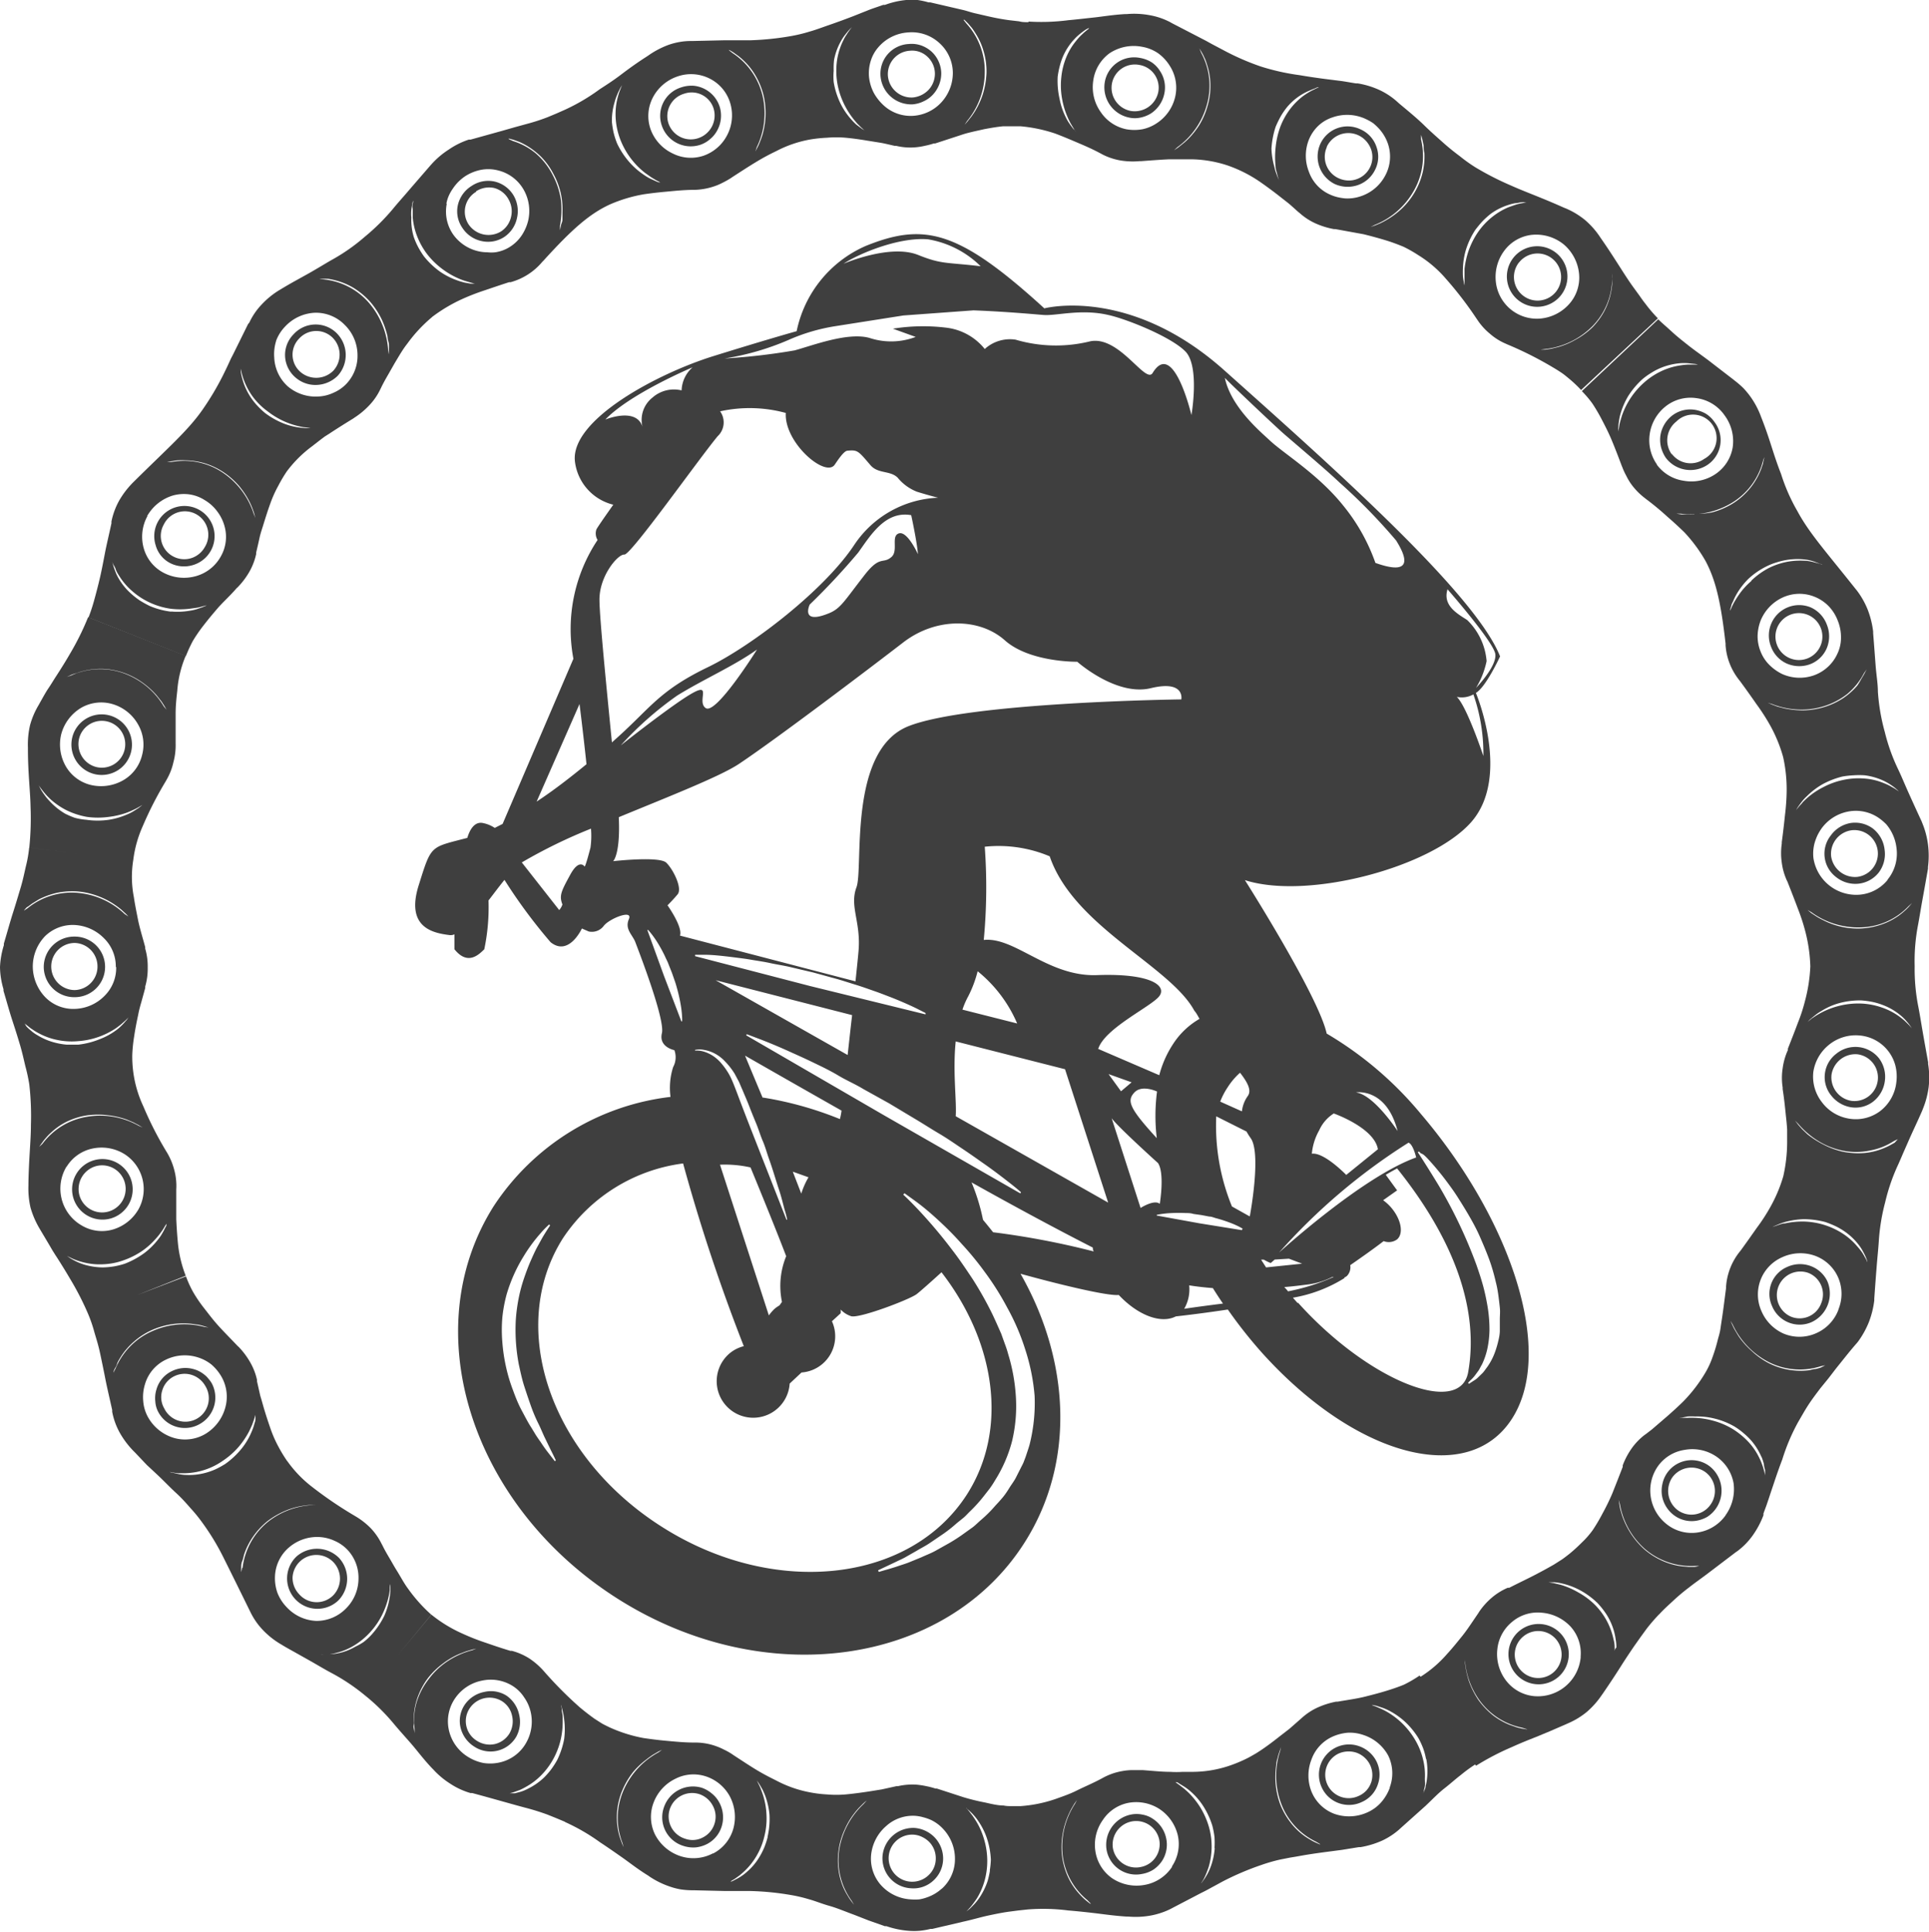 <svg xmlns="http://www.w3.org/2000/svg" viewBox="0 0 154.75 155.02"><defs><style>.cls-1{fill:#3f3f3f;}</style></defs><g id="Lager_2" data-name="Lager 2"><g id="Layer_1" data-name="Layer 1"><path class="cls-1" d="M154.68,85.36h0l0-.14h0c-.17-.94-.32-1.77-.45-2.52s-.23-1.4-.35-2a15.54,15.54,0,0,1-.28-3.19h0a15.29,15.29,0,0,1,.26-3.25c.12-.62.22-1.29.35-2s.29-1.61.46-2.57h0s0-.1,0-.14h0a7.13,7.13,0,0,0,0-1.79,6.77,6.77,0,0,0-.46-1.73h0l-.05-.13h0c-.4-.86-.75-1.63-1.06-2.32s-.56-1.31-.83-1.87a15.32,15.32,0,0,1-1.07-3h0a16,16,0,0,1-.55-3.22c0-.63-.12-1.3-.18-2.07s-.12-1.63-.2-2.61h0l0-.14h0a7.26,7.26,0,0,0-.43-1.74,6.57,6.57,0,0,0-.88-1.56h0l-.09-.11h0c-2.38-3-3.73-4.49-4.67-6.24l-3.68,2,3.68-2a14.9,14.9,0,0,1-1.32-3c-.23-.58-.45-1.22-.7-2s-.5-1.56-.86-2.47h0l-.05-.13h0a6.76,6.76,0,0,0-.84-1.59,6.53,6.53,0,0,0-.58-.7,7.32,7.32,0,0,0-.67-.58h0l-.11-.09h0l-2-1.54c-.6-.45-1.16-.84-1.64-1.22s-.91-.72-1.3-1.08-.77-.68-1.1-1l-6.13,5.76a8,8,0,0,1,.85,1,14,14,0,0,1,.76,1.3c.25.48.52,1,.78,1.62s.52,1.3.81,2.07h0l.05.12h0a5.42,5.42,0,0,0,.32.69,4.4,4.4,0,0,0,.39.66,5.32,5.32,0,0,0,1.07,1.1h0l.1.08h0a22.49,22.49,0,0,1,1.75,1.45c.51.44.95.85,1.35,1.24A12.23,12.23,0,0,1,136.82,45h0c.83,1.55,1.24,3.36,1.61,6.63h0v.13h0a4.94,4.94,0,0,0,.34,1.5,5.13,5.13,0,0,0,.77,1.32h0l.07.09h0c.5.68.93,1.29,1.32,1.85a16.6,16.6,0,0,1,1,1.54,11.63,11.63,0,0,1,1.12,2.68h0a12.08,12.08,0,0,1,.28,2.82,17.71,17.71,0,0,1-.13,1.8c-.07.66-.15,1.39-.26,2.2h0l0,.12h0a5.22,5.22,0,0,0,0,1.53,5,5,0,0,0,.43,1.48h0a.37.37,0,0,1,.05.11h0c.31.78.58,1.48.82,2.12a15.86,15.86,0,0,1,.57,1.74,12.6,12.6,0,0,1,.42,2.87h0a12.88,12.88,0,0,1-.44,2.82,13.49,13.49,0,0,1-.56,1.71c-.23.62-.5,1.31-.8,2.07h0l0,.11h0a5.18,5.18,0,0,0-.42,1.47,4.89,4.89,0,0,0,0,1.53h0l0,.13h0c.13.83.2,1.57.27,2.25q.06.51.09,1c0,.31,0,.6,0,.87a12.59,12.59,0,0,1-.31,2.88l4.07,1-4.07-1a11.85,11.85,0,0,1-1.12,2.61,15,15,0,0,1-1,1.52c-.38.54-.8,1.14-1.28,1.8h0l-.08.1h0a5.05,5.05,0,0,0-1.11,2.81h0s0,.08,0,.12h0c-.11.84-.2,1.58-.3,2.26-.05.33-.1.65-.15,1s-.13.58-.2.84a13.45,13.45,0,0,1-.44,1.46,6.82,6.82,0,0,1-.58,1.25h0a12.15,12.15,0,0,1-1.72,2.25c-.39.39-.83.79-1.33,1.23l-.79.68-.43.37-.48.37h0l-.1.07h0a5,5,0,0,0-1.06,1.1,6,6,0,0,0-.71,1.35h0l0,.12h0c-.3.78-.58,1.49-.83,2.12a18,18,0,0,1-.8,1.64,14.4,14.4,0,0,1-.78,1.32,7,7,0,0,1-.88,1h0a12.76,12.76,0,0,1-1,.91c-.18.14-.37.29-.57.43l-.66.42c-.47.27-1,.56-1.58.86s-1.26.62-2,1h0l-.12,0h0a5,5,0,0,0-1.3.81,5.71,5.71,0,0,0-1,1.12h0l-.06.1h0l-.68,1c-.22.32-.43.61-.64.87-.42.52-.81,1-1.18,1.4a9.59,9.59,0,0,1-2.2,1.88l4.51,7.1a21.06,21.06,0,0,1,2.9-1.51c.57-.26,1.2-.52,1.92-.8l1.13-.47,1.27-.55h0l.13-.06h0a6.26,6.26,0,0,0,1.54-.93,6.81,6.81,0,0,0,1.19-1.34h0l.08-.11h0c.54-.79,1-1.48,1.41-2.13s.78-1.2,1.12-1.7l.51-.72.48-.66a14.24,14.24,0,0,1,1-1.16l-3.07-2.88,3.07,2.89c.34-.38.72-.72,1.11-1.08a15.69,15.69,0,0,1,1.32-1.11c.48-.38,1.05-.77,1.66-1.24l2.08-1.58h0l.12-.08h0a5.68,5.68,0,0,0,1.25-1.29,7.15,7.15,0,0,0,.84-1.59h0l0-.14h0l.24-.65.21-.62c.13-.4.26-.78.38-1.14.24-.72.46-1.35.68-1.92a16,16,0,0,1,1.27-3l-3.68-2,3.68,2c.26-.44.5-.88.79-1.33s.63-.9,1-1.39l.62-.76.67-.87c.49-.6,1-1.27,1.64-2h0l.09-.11h0a7.21,7.21,0,0,0,.87-1.57,7.3,7.3,0,0,0,.43-1.73h0l0-.14h0c.07-1,.13-1.8.19-2.56s.13-1.41.17-2a16.06,16.06,0,0,1,.51-3.16h0a15.62,15.62,0,0,1,1.07-3.09q.19-.43.39-.9l.44-1c.31-.71.69-1.49,1.08-2.39h0l.05-.13h0a7,7,0,0,0,.46-1.73A6.68,6.68,0,0,0,154.68,85.36Zm-22.75-54.7a6.3,6.3,0,0,0-1.78,2.59c-.07.2-.12.39-.17.56s-.07.31-.09.43l-.06.39h0v-.11a1.55,1.55,0,0,1,0-.29,2.92,2.92,0,0,1,.05-.45,3.76,3.76,0,0,1,.12-.58,6.13,6.13,0,0,1,.61-1.41,6.59,6.59,0,0,1,1.14-1.36,5.53,5.53,0,0,1,.74-.53,4.8,4.8,0,0,1,.78-.4,5.2,5.2,0,0,1,1.52-.36,4.41,4.41,0,0,1,.63,0l.48.05a1.41,1.41,0,0,1,.31.06l.11,0v0l-.41,0h-.47a4.68,4.68,0,0,0-.6.06,5.45,5.45,0,0,0-1.44.41A5.85,5.85,0,0,0,131.93,30.66Zm1,6.61a3.38,3.38,0,0,1-.59-2.41,3.46,3.46,0,0,1,1.26-2.24,3.22,3.22,0,0,1,2.48-.68,3.27,3.27,0,0,1,2.27,1.38A3.47,3.47,0,0,1,139,35.9a3.23,3.23,0,0,1-1.42,2.16,3.46,3.46,0,0,1-2.5.51A3.26,3.26,0,0,1,132.91,37.27Zm3,4a5.8,5.8,0,0,1-.6,0l-.45,0-.39-.06v0h.35a6.36,6.36,0,0,0,4.08-.86,5.51,5.51,0,0,0,2.5-3.33c.07-.22.12-.35.12-.35h0a3.24,3.24,0,0,1-.09.4c0,.13-.08.28-.13.46a5.53,5.53,0,0,1-1.06,1.8,5.63,5.63,0,0,1-1.31,1.1,6.2,6.2,0,0,1-1.58.67A6.7,6.7,0,0,1,135.94,41.23Zm4.56,5.35a5.59,5.59,0,0,0-1,1.11c-.12.17-.23.35-.32.5s-.16.29-.21.4-.16.36-.16.36h0l0-.1a2.75,2.75,0,0,1,.09-.28c0-.12.1-.26.17-.43s.16-.35.27-.54a5.91,5.91,0,0,1,.93-1.2,6.16,6.16,0,0,1,1.45-1,5.05,5.05,0,0,1,.84-.33,5.6,5.6,0,0,1,.86-.2,5.42,5.42,0,0,1,1.57,0,3.69,3.69,0,0,1,.6.16l.45.17c.12,0,.21.11.27.14l.1,0v0l-.38-.14-.45-.12A4.52,4.52,0,0,0,145,45a6,6,0,0,0-1.51.05,5.74,5.74,0,0,0-1.61.53A6.09,6.09,0,0,0,140.5,46.58ZM141,51a3.69,3.69,0,0,1,.25-1.23A3.49,3.49,0,0,1,143,47.94a3.22,3.22,0,0,1,2.58-.06,3.27,3.27,0,0,1,1.11.74,3.44,3.44,0,0,1,.74,1.17,3.54,3.54,0,0,1,.26,1.37,3,3,0,0,1-.29,1.29,3.28,3.28,0,0,1-1.91,1.74,3.44,3.44,0,0,1-2.55-.13,3.88,3.88,0,0,1-1-.72,3.11,3.11,0,0,1-.7-1.07A3.25,3.25,0,0,1,141,51Zm1.6,5.69-.43-.16-.36-.15v0l.34.1a6.51,6.51,0,0,0,2,.44,6,6,0,0,0,2.13-.25,5.86,5.86,0,0,0,1.92-1A5.46,5.46,0,0,0,149.54,54l.21-.3,0,0-.19.36c-.06.12-.15.25-.24.41A6,6,0,0,1,149,55a5.61,5.61,0,0,1-1.12,1,5.88,5.88,0,0,1-1.56.73,6.25,6.25,0,0,1-1.69.26,7.29,7.29,0,0,1-1.48-.16Zm2,7.71c-.12.13-.23.24-.31.34a3.89,3.89,0,0,0-.24.31l0,0,.06-.09a1.6,1.6,0,0,1,.15-.25c.07-.1.16-.23.27-.37a3.28,3.28,0,0,1,.41-.45,6.12,6.12,0,0,1,1.21-.94,6.68,6.68,0,0,1,1.65-.65,6.88,6.88,0,0,1,.9-.1,6.54,6.54,0,0,1,.89,0,5.1,5.1,0,0,1,1.5.43,4.52,4.52,0,0,1,.54.3c.15.1.28.19.39.28l.23.2.08.08v0l-.34-.23-.41-.23a6,6,0,0,0-.55-.24,4.92,4.92,0,0,0-1.45-.33,5.78,5.78,0,0,0-1.7.11,6.12,6.12,0,0,0-1.59.57A6.2,6.2,0,0,0,145,64C144.83,64.15,144.69,64.29,144.57,64.41Zm6.84,6.18a3.24,3.24,0,0,1-2.28,1.2,3.47,3.47,0,0,1-3.68-2.93,3.23,3.23,0,0,1,.11-1.28,4.24,4.24,0,0,1,.23-.59,4.15,4.15,0,0,1,.32-.53,3.43,3.43,0,0,1,2.17-1.35,3.24,3.24,0,0,1,2.52.6,4.14,4.14,0,0,1,.5.44,3.57,3.57,0,0,1,.81,1.87A3.3,3.3,0,0,1,151.41,70.59ZM145,73l0,0,.31.18a6.35,6.35,0,0,0,4,1.22,5.46,5.46,0,0,0,3.81-1.71l.27-.24,0,0-.27.31a3.64,3.64,0,0,1-.34.33,5.13,5.13,0,0,1-.47.38,5.41,5.41,0,0,1-1.34.69,5.83,5.83,0,0,1-1.68.33,6.06,6.06,0,0,1-3.09-.7,4.84,4.84,0,0,1-.52-.29l-.38-.25Zm-22.47,65.75-.41-.07a4.22,4.22,0,0,1-.46-.11l-.57-.2a5.73,5.73,0,0,1-1.31-.75,6.34,6.34,0,0,1-1.18-1.24,6.72,6.72,0,0,1-.77-1.54,7.52,7.52,0,0,1-.31-1.46c0-.21,0-.41,0-.59s0-.32,0-.45,0-.38,0-.38h0v.35a6.29,6.29,0,0,0,1.1,4,5.57,5.57,0,0,0,3.5,2.3l.35.11Zm4.28-5.82a3.45,3.45,0,0,1-3.79,3.14,3.21,3.21,0,0,1-2.22-1.27,3.49,3.49,0,0,1-.68-2.48,3.25,3.25,0,0,1,1.17-2.19,3.18,3.18,0,0,1,2.37-.75A3.57,3.57,0,0,1,126,130.5,3.18,3.18,0,0,1,126.8,132.93Zm2.72-.36c0,.13,0,.24,0,.31l0,.11h0s0-.15,0-.41a4.38,4.38,0,0,0,0-.47q0-.27-.09-.6a5.55,5.55,0,0,0-1.5-2.77,6,6,0,0,0-1.35-1,6.44,6.44,0,0,0-1.36-.59l-.57-.14-.44-.07a3.65,3.65,0,0,0-.39,0v0h.39l.46,0a3.64,3.64,0,0,1,.6.09,5.8,5.8,0,0,1,1.44.53,6.32,6.32,0,0,1,1.44,1.05,6.64,6.64,0,0,1,.58.71,4.74,4.74,0,0,1,.44.75,4.89,4.89,0,0,1,.44,1.49,3.44,3.44,0,0,1,.05.62C129.54,132.28,129.54,132.44,129.52,132.57Zm6.42-6.86h-.48l-.61-.06a5.51,5.51,0,0,1-1.45-.41,5.92,5.92,0,0,1-1.46-.91,6.41,6.41,0,0,1-1.78-2.63c-.07-.2-.12-.39-.17-.56s-.07-.31-.09-.44-.06-.38-.06-.38h0l.1.34a6.23,6.23,0,0,0,2,3.6,5.69,5.69,0,0,0,4,1.37h.36v0A2.88,2.88,0,0,1,135.94,125.71Zm2.49-4.15a3.36,3.36,0,0,1-2.28,1.39,3.22,3.22,0,0,1-2.48-.69,3.44,3.44,0,0,1-1.26-2.23,3.39,3.39,0,0,1,.59-2.41,3.21,3.21,0,0,1,2.13-1.3,3.43,3.43,0,0,1,2.5.5,3.29,3.29,0,0,1,1.43,2.16A3.56,3.56,0,0,1,138.43,121.56Zm2.88-4.67a4.43,4.43,0,0,1,.19.59c0,.18.07.34.09.47a2.62,2.62,0,0,1,0,.31v.11h0a3.24,3.24,0,0,0-.09-.4,4.39,4.39,0,0,0-.14-.45,4.06,4.06,0,0,0-.23-.55,5.17,5.17,0,0,0-.83-1.24,6.28,6.28,0,0,0-1.3-1.08,6.14,6.14,0,0,0-1.57-.67,6.36,6.36,0,0,0-1.47-.23,5.8,5.8,0,0,0-.59,0l-.45,0-.38.06v0l.1,0a1.43,1.43,0,0,1,.28-.08l.45-.09a5.19,5.19,0,0,1,.61,0,5.73,5.73,0,0,1,1.53.16,6.06,6.06,0,0,1,1.65.66,5.51,5.51,0,0,1,.73.54,5.28,5.28,0,0,1,.63.62A5.06,5.06,0,0,1,141.31,116.89Zm4.79-7.19a3.52,3.52,0,0,1-.45.13c-.18,0-.38.08-.6.11a5.67,5.67,0,0,1-3.15-.57,6.12,6.12,0,0,1-1.4-1,6.34,6.34,0,0,1-1-1.12c-.12-.18-.22-.36-.31-.51s-.16-.29-.21-.41a3.62,3.62,0,0,1-.16-.36h0l.18.31a6.45,6.45,0,0,0,2.89,3,5.52,5.52,0,0,0,4.17.33l.35-.08v0A3.68,3.68,0,0,1,146.1,109.7Zm1.38-4.64a3.32,3.32,0,0,1-1.84,1.92,3.29,3.29,0,0,1-2.59,0,3.45,3.45,0,0,1-1.77-1.84,3.26,3.26,0,0,1,1.69-4.28,3.49,3.49,0,0,1,2.55-.14,3.24,3.24,0,0,1,1.92,1.74A3.3,3.3,0,0,1,147.48,105.06Zm2.29-3.87a3.51,3.51,0,0,0-.19-.36,3.83,3.83,0,0,0-.24-.4A6,6,0,0,0,149,100a5.27,5.27,0,0,0-1.12-1,6,6,0,0,0-3.22-1,6.65,6.65,0,0,0-1.47.15c-.21,0-.4.09-.57.14l-.43.15-.36.16v0l.09,0a1.46,1.46,0,0,1,.25-.15,4.5,4.5,0,0,1,.42-.19,4.6,4.6,0,0,1,.57-.21,6.45,6.45,0,0,1,1.51-.24,6.81,6.81,0,0,1,1.76.23,7.76,7.76,0,0,1,.84.34,5.64,5.64,0,0,1,.76.45,5.07,5.07,0,0,1,1.12,1.09,3.5,3.5,0,0,1,.33.53,4.13,4.13,0,0,1,.21.43c.05.12.08.22.11.29l0,.1ZM152,91.67l-.41.23a5.87,5.87,0,0,1-.55.25,5.3,5.3,0,0,1-1.46.35,6.29,6.29,0,0,1-1.72-.1,6.36,6.36,0,0,1-1.6-.59A7.32,7.32,0,0,1,145,91l-.43-.41-.3-.34L144,89.9l0,0,.25.25a6.87,6.87,0,0,0,1.57,1.36,6,6,0,0,0,2,.8,5.43,5.43,0,0,0,2.16,0,5.25,5.25,0,0,0,1.94-.76l.33-.16,0,0ZM145.47,86a3.46,3.46,0,0,1,1.23-2.16,3.4,3.4,0,0,1,2.44-.77,3.25,3.25,0,0,1,2.9,2.37,3.57,3.57,0,0,1,.09,1.39,3.38,3.38,0,0,1-1.3,2.31,3.25,3.25,0,0,1-2.52.6,3.38,3.38,0,0,1-2.17-1.34A3.33,3.33,0,0,1,145.47,86Zm7.91-3.49a4,4,0,0,0-.27-.31l-.33-.32c-.14-.12-.3-.25-.47-.37a5.25,5.25,0,0,0-1.34-.68,5.75,5.75,0,0,0-1.67-.32,6.26,6.26,0,0,0-1.69.17,6.33,6.33,0,0,0-1.38.5c-.2.1-.37.2-.52.29l-.38.25L145,82l0,0,.07-.07a2,2,0,0,1,.21-.21l.36-.29a3.76,3.76,0,0,1,.51-.34,5.28,5.28,0,0,1,1.39-.61,6.34,6.34,0,0,1,1.76-.22,7.09,7.09,0,0,1,.91.12,5.47,5.47,0,0,1,.84.25,4.91,4.91,0,0,1,1.36.78,3.75,3.75,0,0,1,.45.42c.12.14.23.26.31.37a2.83,2.83,0,0,1,.17.25l.06.09Z"/><path class="cls-1" d="M148.48,88.83a2.32,2.32,0,0,0,1.8-.46,2.5,2.5,0,0,0,.93-1.66,2.46,2.46,0,0,0-.49-1.83,2.42,2.42,0,0,0-3.41-.34,2.35,2.35,0,0,0-.91,1.58,2.33,2.33,0,0,0,.49,1.75A2.53,2.53,0,0,0,148.48,88.83Zm-1.55-2.61A1.94,1.94,0,0,1,149,84.58a1.88,1.88,0,1,1-.46,3.74A1.91,1.91,0,0,1,146.93,86.22Z"/><path class="cls-1" d="M145.23,101.56a2.46,2.46,0,0,0-1.85.08,2.35,2.35,0,0,0-1.23,3.12,2.41,2.41,0,0,0,1.29,1.32,2.38,2.38,0,0,0,1.87,0,2.53,2.53,0,0,0,1.29-3.28A2.4,2.4,0,0,0,145.23,101.56Zm.87,3a1.84,1.84,0,0,1-2.45,1.06,1.89,1.89,0,0,1,1.39-3.51A1.85,1.85,0,0,1,146.1,104.56Z"/><path class="cls-1" d="M137.12,117.61a2.39,2.39,0,0,0-3.75,1.41,2.54,2.54,0,0,0-.05.91,2.49,2.49,0,0,0,.93,1.6,2.37,2.37,0,0,0,1.8.48,2.68,2.68,0,0,0,.9-.31,2.49,2.49,0,0,0,.17-4.09Zm.09,3.12a1.86,1.86,0,0,1-2.65.4,1.93,1.93,0,0,1-.39-2.62,1.9,1.9,0,0,1,2.61-.43A1.88,1.88,0,0,1,137.21,120.73Z"/><path class="cls-1" d="M121.88,130.85a2.42,2.42,0,1,0,3.38.27A2.42,2.42,0,0,0,121.88,130.85Zm2.72,3.34a1.88,1.88,0,1,1-2.4-2.9,1.87,1.87,0,0,1,2.62.21A1.9,1.9,0,0,1,124.6,134.19Z"/><path class="cls-1" d="M112.64,135.15c-.43.18-.9.34-1.42.5s-1.09.31-1.73.47-1.38.26-2.19.4h0l-.12,0h0a6.67,6.67,0,0,0-1.46.46,5,5,0,0,0-1.27.83h0l-.09.08h0l-.91.8-.84.65c-.53.42-1,.77-1.48,1.09l-.34.22-.33.19c-.22.13-.44.24-.65.34a11.36,11.36,0,0,1-1.28.51l1,3.14-1-3.14a9.37,9.37,0,0,1-2.8.46l-.85,0a7.69,7.69,0,0,1-1,0c-.66,0-1.4-.08-2.22-.14h-.12c-.25,0-.5,0-.75,0a4.9,4.9,0,0,0-.77.08,5.07,5.07,0,0,0-1.45.49h0l-.11.06h0c-.75.41-1.44.69-2.06,1s-1.18.49-1.7.68a11,11,0,0,1-2.84.58l.26,4.2-.26-4.2c-.22,0-.44,0-.67,0s-.45,0-.68-.05c-.46,0-1-.13-1.48-.24a17,17,0,0,1-1.75-.43l-2.12-.69h0l-.11,0h0a6,6,0,0,0-.73-.19,6.5,6.5,0,0,0-.77-.12,5.13,5.13,0,0,0-1.52.12h0l-.12,0h0l-1.18.26-1.06.17c-.67.1-1.27.18-1.82.23a8.72,8.72,0,0,1-1.52,0,9.86,9.86,0,0,1-1.37-.17h0a9.48,9.48,0,0,1-2.68-.94c-.48-.24-1-.5-1.58-.85s-1.18-.75-1.87-1.2h0l-.1-.07h0a5.32,5.32,0,0,0-.66-.37,5,5,0,0,0-.71-.3,4.88,4.88,0,0,0-1.5-.26h-.12c-.86,0-1.6-.08-2.27-.14s-1.28-.14-1.83-.22a11.63,11.63,0,0,1-2.76-.87h0c-.2-.1-.4-.19-.59-.3l-.58-.37c-.38-.27-.77-.57-1.19-.92a31.44,31.44,0,0,1-2.83-2.84h0l-.08-.09h0a5.87,5.87,0,0,0-1.15-1,5,5,0,0,0-1.4-.61h0l-.12,0h0c-.81-.24-1.51-.49-2.16-.71a18.2,18.2,0,0,1-1.7-.68,11.18,11.18,0,0,1-2.47-1.51l-2.69,3.24,2.68-3.24a12.53,12.53,0,0,1-1.89-2.12c-.32-.43-.61-1-.95-1.53-.17-.28-.34-.59-.53-.91s-.38-.65-.55-1h0l-.06-.11h0a5.16,5.16,0,0,0-.87-1.26,6,6,0,0,0-1.21-.95h0l-.1-.06h0a32,32,0,0,1-3.4-2.31,9.6,9.6,0,0,1-2-2.08l-.95.7.95-.69a11.71,11.71,0,0,1-.7-1.15,9.71,9.71,0,0,1-.61-1.37c-.18-.52-.37-1.08-.56-1.72-.09-.31-.18-.65-.29-1l-.26-1.15h0l0-.12h0a5,5,0,0,0-.55-1.42,6.25,6.25,0,0,0-.91-1.22h0l-.09-.08h0c-.58-.61-1.12-1.15-1.57-1.65s-.82-1-1.15-1.42a11,11,0,0,1-.86-1.27,8.75,8.75,0,0,1-.57-1.25L11,103.9l3.9-1.55a9.74,9.74,0,0,1-.64-2.76c-.05-.54-.09-1.13-.12-1.79,0-.17,0-.34,0-.51s0-.36,0-.54c0-.37,0-.76,0-1.18h0v-.12h0A4.88,4.88,0,0,0,14,93.94a5.35,5.35,0,0,0-.57-1.42h0l-.06-.1h0a27.79,27.79,0,0,1-1.87-3.66A9.35,9.35,0,0,1,10.69,86l-4.17.52L10.69,86a9.84,9.84,0,0,1-.08-1.34,12.08,12.08,0,0,1,.15-1.5c.08-.54.19-1.12.33-1.77.06-.32.15-.66.25-1l.31-1.13h0l0-.12h0a5.12,5.12,0,0,0,.2-1.52,5.05,5.05,0,0,0-.2-1.51h0l0-.12h0c-.22-.82-.45-1.55-.58-2.21s-.25-1.25-.33-1.8A8.48,8.48,0,0,1,10.69,69h0a9.49,9.49,0,0,1,.77-2.74,28.46,28.46,0,0,1,1.83-3.57h0l.06-.11h0a4.9,4.9,0,0,0,.56-1.42,5.2,5.2,0,0,0,.18-1.51h0v-.12h0c0-.43,0-.83,0-1.2s0-.75,0-1.08c0-.67.07-1.27.13-1.82a8.91,8.91,0,0,1,.68-2.82l-7.83-3.1a21.38,21.38,0,0,1-1.45,2.93c-.31.54-.67,1.12-1.09,1.77-.22.33-.42.68-.64,1s-.46.77-.7,1.19h0l-.07.13h0a6.43,6.43,0,0,0-.71,1.65,6.84,6.84,0,0,0-.17,1.79h0v.14h0c0,1.9.19,3.37.21,4.59A23.24,23.24,0,0,1,2.35,68l4.17.53L2.34,68a10.46,10.46,0,0,1-.27,1.53c-.12.52-.23,1.07-.41,1.67s-.37,1.25-.61,2-.46,1.56-.74,2.5h0l0,.13h0A6.9,6.9,0,0,0,0,77.59a6.48,6.48,0,0,0,.28,1.77h0l0,.13h0c.14.46.26.89.38,1.3s.23.78.35,1.14c.24.73.44,1.37.61,1.95s.29,1.13.41,1.64A14,14,0,0,1,2.35,87h0a22.42,22.42,0,0,1,.13,3.27c0,1.24-.17,2.73-.2,4.69h0v.14h0a6.92,6.92,0,0,0,.17,1.79,7.15,7.15,0,0,0,.71,1.65h0l.07.12h0l.69,1.16.31.53c.11.17.21.34.32.5.41.64.76,1.21,1.07,1.74a22.78,22.78,0,0,1,1.46,2.85h0a11,11,0,0,1,.5,1.47c.15.51.31,1,.45,1.66s.27,1.28.41,2,.35,1.6.56,2.55H9l0,.14H9A5.6,5.6,0,0,0,9.64,115a7.1,7.1,0,0,0,1.09,1.43h0l.1.1h0l.95,1,.88.82c.55.52,1,1,1.46,1.42s.82.83,1.17,1.23a12.49,12.49,0,0,1,.95,1.17h0a19.21,19.21,0,0,1,1.69,2.79c.56,1.12,1.22,2.46,2.08,4.21h0l.06.12h0a5.65,5.65,0,0,0,1,1.46,6.64,6.64,0,0,0,1.39,1.12h0l.12.07h0c.4.25.8.46,1.17.67l1.05.59c.66.37,1.23.72,1.76,1A16.07,16.07,0,0,1,29.26,136h0a16.08,16.08,0,0,1,2.33,2.29c.4.48.87,1,1.36,1.56s1,1.26,1.7,2h0l.1.1h0a6.69,6.69,0,0,0,1.37,1.15,5.93,5.93,0,0,0,1.62.75h0l.14,0h0c1.86.5,3.24.91,4.43,1.22.59.16,1.12.33,1.61.51l.72.29.69.29,1.79-3.8-1.8,3.81a16,16,0,0,1,2.83,1.64c.52.34,1.08.73,1.71,1.17s1.33,1,2.15,1.5h0l.11.08h0a6.89,6.89,0,0,0,1.61.79,5.43,5.43,0,0,0,.88.23,6.52,6.52,0,0,0,.88.07h.15l2.55.06c.75,0,1.43,0,2,0a22.26,22.26,0,0,1,3.19.31l.79-4.13-.79,4.13a11.76,11.76,0,0,1,1.51.35c.52.14,1,.35,1.64.53s1.23.44,2,.72l1.15.45,1.3.46h0l.13,0h0a7.15,7.15,0,0,0,1.76.37,5.53,5.53,0,0,0,.91,0,6.08,6.08,0,0,0,.87-.15h0l.14,0h0l2.48-.58c.74-.16,1.39-.36,2-.49s1.15-.24,1.66-.31l.77-.1.74-.08h0a15.8,15.8,0,0,1,3.26.08c.62.05,1.3.12,2.07.21s1.63.22,2.6.28h.14a6.78,6.78,0,0,0,1.79-.08,6,6,0,0,0,.88-.23,5.46,5.46,0,0,0,.82-.35h0l.13-.07h0l2.26-1.18c.34-.16.65-.34.95-.5s.58-.32.85-.46a22.59,22.59,0,0,1,3-1.27h0a13.57,13.57,0,0,1,1.49-.43l.81-.16.43-.07.45-.08c.61-.11,1.29-.21,2.06-.31l1.22-.16,1.36-.22h0l.14,0h0a7.23,7.23,0,0,0,1.72-.52,5.72,5.72,0,0,0,1.49-1h0l.11-.1h0l1.9-1.7c.55-.52,1-1,1.5-1.39s.89-.75,1.31-1.07a12.18,12.18,0,0,1,1.22-.89l-4.51-7.1A10.24,10.24,0,0,1,112.64,135.15ZM5.72,54.14A3.29,3.29,0,0,1,6.16,54a3.62,3.62,0,0,1,.58-.18,5.75,5.75,0,0,1,1.5-.16,5.9,5.9,0,0,1,3.2,1.11,6.47,6.47,0,0,1,1.11,1l.37.46c.1.14.18.27.25.38s.19.33.19.33h0l-.22-.27A6.22,6.22,0,0,0,9.89,54a5.58,5.58,0,0,0-4.18.19l-.35.12,0,0Zm-.81,4.77a3.52,3.52,0,0,1,1.61-2.13,3.22,3.22,0,0,1,2.55-.28,3.47,3.47,0,0,1,2,1.61,3.23,3.23,0,0,1,.33,2.46,3.19,3.19,0,0,1-1.47,2A3.57,3.57,0,0,1,7.4,63a3.18,3.18,0,0,1-2.09-1.47A3.51,3.51,0,0,1,4.91,58.91Zm.3,6.36a5.39,5.39,0,0,1-1.23-1,4.06,4.06,0,0,1-.4-.48,4.72,4.72,0,0,1-.27-.4c-.07-.11-.11-.21-.15-.28l-.05-.1h0s.08.12.24.33.18.23.3.37.26.28.42.43A5.88,5.88,0,0,0,5.33,65,6.15,6.15,0,0,0,7,65.54a6.5,6.5,0,0,0,1.7,0,6.66,6.66,0,0,0,1.44-.33,5.84,5.84,0,0,0,.54-.23,3.69,3.69,0,0,0,.4-.2l.34-.2v0l-.07.06-.23.18-.39.25a3.73,3.73,0,0,1-.53.27,6,6,0,0,1-1.48.43,6.25,6.25,0,0,1-1.78,0A5.43,5.43,0,0,1,6,65.61,6.56,6.56,0,0,1,5.21,65.27Zm-3,7.49.38-.28.52-.32a6.28,6.28,0,0,1,1.41-.52,6.1,6.1,0,0,1,1.72-.12,6.08,6.08,0,0,1,1.67.39,6,6,0,0,1,1.32.69c.18.12.33.24.47.35l.33.3a3.37,3.37,0,0,1,.27.28l0,0L10,73.33a6.27,6.27,0,0,0-3.78-1.7,5.61,5.61,0,0,0-4,1.23l-.3.2,0,0S2,72.93,2.18,72.76Zm7.11,4.82a3.15,3.15,0,0,1-.92,2.3A3.48,3.48,0,0,1,6,80.94,3.14,3.14,0,0,1,3.63,80a3.59,3.59,0,0,1-1-2.46,3.52,3.52,0,0,1,1-2.45A3.18,3.18,0,0,1,6,74.21a3.56,3.56,0,0,1,2.35,1.07A3.16,3.16,0,0,1,9.29,77.58ZM2,82.13l-.08-.08,0,0a3.46,3.46,0,0,0,.32.27,3.42,3.42,0,0,0,.38.28,4.76,4.76,0,0,0,.52.31,5.23,5.23,0,0,0,1.4.51,5.63,5.63,0,0,0,1.7.11,6.24,6.24,0,0,0,3-1c.18-.12.33-.24.47-.35l.33-.29c.18-.17.28-.28.28-.28l0,0-.06.08a1.34,1.34,0,0,1-.18.23,4.18,4.18,0,0,1-.31.34,3.71,3.71,0,0,1-.45.39A5.48,5.48,0,0,1,8,83.37a6.46,6.46,0,0,1-1.73.44c-.3,0-.61,0-.91,0a5.72,5.72,0,0,1-.86-.14A5.09,5.09,0,0,1,3,83.05a3,3,0,0,1-.51-.36,4.15,4.15,0,0,1-.36-.33A1.32,1.32,0,0,1,2,82.13ZM3.4,91.77,3.15,92l0,0s.08-.13.24-.34a3.51,3.51,0,0,1,.29-.37,4.38,4.38,0,0,1,.43-.44A5.19,5.19,0,0,1,5.33,90,5.72,5.72,0,0,1,7,89.48a6.64,6.64,0,0,1,1.72,0,6.73,6.73,0,0,1,1.45.34l.54.23.4.21.34.2,0,0-.32-.14A6.31,6.31,0,0,0,7,89.59,5.57,5.57,0,0,0,3.4,91.77Zm1.94,1.84a3.2,3.2,0,0,1,2.1-1.47,3.49,3.49,0,0,1,2.53.44A3.33,3.33,0,0,1,11.12,97a3.52,3.52,0,0,1-2,1.62,3.16,3.16,0,0,1-2.54-.29,3.41,3.41,0,0,1-1.23-4.76Zm.81,7.61c-.17-.08-.31-.16-.43-.23a3,3,0,0,1-.26-.17l-.09-.06v0l.37.18a4,4,0,0,0,.44.18,5.83,5.83,0,0,0,.58.17,5.32,5.32,0,0,0,1.49.14,5.42,5.42,0,0,0,1.66-.32,6.38,6.38,0,0,0,1.52-.77,6,6,0,0,0,1.1-1,4.39,4.39,0,0,0,.37-.46,4,4,0,0,0,.25-.37l.2-.33h0l0,.1c0,.06-.06.15-.12.26a4,4,0,0,1-.21.4,3.41,3.41,0,0,1-.34.5,5.87,5.87,0,0,1-1.09,1.08,6.78,6.78,0,0,1-1.57.86,6.29,6.29,0,0,1-.88.22,6.54,6.54,0,0,1-.87.08,5.35,5.35,0,0,1-1.53-.23A4.86,4.86,0,0,1,6.15,101.22Zm3.12,8.57-.17.33h0s0-.15.15-.39.11-.27.19-.44.19-.34.31-.53a5.54,5.54,0,0,1,1-1.13,5.71,5.71,0,0,1,1.45-.93,6.23,6.23,0,0,1,3.13-.5l.59.08a4.38,4.38,0,0,1,.43.11l.38.11v0l-.35-.05a6.25,6.25,0,0,0-4.13.33A5.63,5.63,0,0,0,9.27,109.79Zm2.63,3.95a3.12,3.12,0,0,1-.41-1.33,3.44,3.44,0,0,1,.13-1.32,3.16,3.16,0,0,1,1.67-2,3.47,3.47,0,0,1,2.56-.2,3.37,3.37,0,0,1,1.11.58,3.75,3.75,0,0,1,.82,1,3.24,3.24,0,0,1,.29,2.47A3.56,3.56,0,0,1,16.54,115a3.21,3.21,0,0,1-2.55.37A3.53,3.53,0,0,1,11.9,113.74Zm3,4.59a3.6,3.6,0,0,1-.62-.08l-.47-.11c-.13,0-.23-.08-.3-.1l-.1,0v0a3.62,3.62,0,0,0,.4.08,4.12,4.12,0,0,0,.46.07l.61,0a5.51,5.51,0,0,0,3-1,6.25,6.25,0,0,0,1.27-1.12,6.65,6.65,0,0,0,.83-1.23c.1-.2.18-.38.25-.54l.15-.42c.08-.24.11-.38.11-.38h0l0,.1a2.4,2.4,0,0,1,0,.29c0,.12-.07.27-.11.44a4.52,4.52,0,0,1-.21.57,5.54,5.54,0,0,1-.79,1.32,6.57,6.57,0,0,1-1.3,1.22,7,7,0,0,1-.8.44,5.47,5.47,0,0,1-.83.29A5,5,0,0,1,14.93,118.33Zm4.53,7.45-.08.35h0a4,4,0,0,1,0-.41c0-.13,0-.28.08-.47s.1-.37.17-.59a5.7,5.7,0,0,1,.68-1.35,6,6,0,0,1,1.16-1.26,6.61,6.61,0,0,1,1.49-.86,5.86,5.86,0,0,1,1.42-.39,4.54,4.54,0,0,1,.59-.06l.45,0h.39v0l-.35,0a6.27,6.27,0,0,0-3.92,1.34A5.6,5.6,0,0,0,19.46,125.78ZM23,128.94a3.43,3.43,0,0,1-.75-1.17,3.53,3.53,0,0,1-.19-1.32,3.21,3.21,0,0,1,1.13-2.31,3.47,3.47,0,0,1,2.43-.83,3.37,3.37,0,0,1,1.21.3,3.16,3.16,0,0,1,1.05.73,3.26,3.26,0,0,1,.88,2.33,3.39,3.39,0,0,1-1,2.37,3.3,3.3,0,0,1-2.38,1A3.43,3.43,0,0,1,23,128.94Zm5.5,3.17a4.47,4.47,0,0,1-2.07.61H26a2,2,0,0,1-.31,0h-.11v0l.41,0,.46,0a5.32,5.32,0,0,0,.59-.13,5.05,5.05,0,0,0,1.37-.58,5.85,5.85,0,0,0,1.31-1.09,6.07,6.07,0,0,0,.95-1.4,6.8,6.8,0,0,0,.5-1.4,5.06,5.06,0,0,0,.1-.58c0-.17,0-.33.05-.45s0-.39,0-.39h0v.1c0,.07,0,.16,0,.29s0,.28,0,.46a4.68,4.68,0,0,1-.06.6,5.79,5.79,0,0,1-.43,1.48,6.51,6.51,0,0,1-1,1.49,4.92,4.92,0,0,1-.67.62A5,5,0,0,1,28.5,132.11Zm5.9,2.59a5.77,5.77,0,0,0-1,1.94,5.21,5.21,0,0,0-.14,2.08v.37h0s0-.14-.06-.4,0-.29,0-.47a4.09,4.09,0,0,1,0-.6,5.38,5.38,0,0,1,.31-1.47,5.9,5.9,0,0,1,.82-1.52,6.28,6.28,0,0,1,1.23-1.19,6.21,6.21,0,0,1,1.29-.75l.55-.21.44-.13.38-.09v0l-.33.13a6.54,6.54,0,0,0-1.9.83A6,6,0,0,0,34.4,134.7Zm4.39,6.74a3.65,3.65,0,0,1-1.29-.52A3.37,3.37,0,0,1,36,138.75a3.25,3.25,0,0,1,.53-2.53,3.41,3.41,0,0,1,2.14-1.39,3.31,3.31,0,0,1,2.46.43,3,3,0,0,1,.91.9,3.33,3.33,0,0,1,.52,1.13,3.44,3.44,0,0,1-.35,2.53,3.23,3.23,0,0,1-2.06,1.56A3.48,3.48,0,0,1,38.79,141.44Zm6.47-1.93a6.57,6.57,0,0,1-.56,1.69,7,7,0,0,1-.49.76,6.22,6.22,0,0,1-.58.66,5.25,5.25,0,0,1-1.29.89,3.41,3.41,0,0,1-.58.24l-.46.12-.31,0h-.11v0a3.61,3.61,0,0,0,.39-.11l.44-.16a5.67,5.67,0,0,0,.54-.28,5.31,5.31,0,0,0,1.19-.92,5.88,5.88,0,0,0,1-1.38,6.07,6.07,0,0,0,.57-1.59,6.52,6.52,0,0,0,.13-1.46c0-.22,0-.41-.05-.59s0-.32-.06-.45l-.08-.38h0l0,.1a2.35,2.35,0,0,1,.1.27l.11.45a4.24,4.24,0,0,1,.1.59A6.2,6.2,0,0,1,45.26,139.51ZM50,143.68a5.5,5.5,0,0,0-.07,4.16l.1.35,0,0s-.07-.14-.16-.38-.1-.28-.16-.45a5.75,5.75,0,0,1-.14-.59,5.58,5.58,0,0,1,.36-3.15,6.23,6.23,0,0,1,.88-1.48,6.45,6.45,0,0,1,1.07-1c.17-.14.34-.25.48-.35l.39-.23a3.28,3.28,0,0,1,.35-.17v0l-.28.2A6.32,6.32,0,0,0,50,143.68Zm7.21,5a3.35,3.35,0,0,1-2.66.22,3.53,3.53,0,0,1-2-1.72,3.21,3.21,0,0,1-.11-2.58,3.49,3.49,0,0,1,1.73-1.89,3.19,3.19,0,0,1,2.48-.19,3.39,3.39,0,0,1,1.9,1.6,3.53,3.53,0,0,1,.29,2.55A3.22,3.22,0,0,1,57.19,148.71Zm4.38-1.32a6.64,6.64,0,0,1-.28.86,5.7,5.7,0,0,1-.4.78,4.83,4.83,0,0,1-1,1.18,3.68,3.68,0,0,1-.5.38,4,4,0,0,1-.43.24,2.38,2.38,0,0,1-.28.14l-.1,0,0,0,.35-.21.39-.28c.14-.12.3-.25.45-.4a5.5,5.5,0,0,0,.92-1.19,5.6,5.6,0,0,0,.62-1.58,5.8,5.8,0,0,0,.16-1.69,6,6,0,0,0-.24-1.45c-.06-.21-.13-.39-.19-.55s-.12-.3-.18-.41l-.17-.35,0,0,.06.09a2.46,2.46,0,0,1,.16.24c.07.1.14.24.23.39a6,6,0,0,1,.24.55,5.87,5.87,0,0,1,.33,1.49A6.36,6.36,0,0,1,61.57,147.39Zm7.67-2.61a6.41,6.41,0,0,0-1.94,3.69,5.54,5.54,0,0,0,1,4.05l.19.32,0,0s-.1-.12-.25-.33a4,4,0,0,1-.26-.4,5.06,5.06,0,0,1-.29-.53,5.43,5.43,0,0,1-.43-1.44,5.76,5.76,0,0,1,0-1.71,5.89,5.89,0,0,1,.49-1.64,6,6,0,0,1,.77-1.29c.13-.17.26-.32.38-.45l.32-.32a3.33,3.33,0,0,1,.29-.25l0,0Zm6.3,6.76a3.38,3.38,0,0,1-1.14.69,3.57,3.57,0,0,1-.66.18,4.31,4.31,0,0,1-.72,0,3.47,3.47,0,0,1-2.39-1.17,3.19,3.19,0,0,1-.76-2.46,3.54,3.54,0,0,1,1.21-2.26,3.18,3.18,0,0,1,2.35-.81,3.29,3.29,0,0,1,.64.12,3.86,3.86,0,0,1,.6.21,3.21,3.21,0,0,1,1,.75,3.49,3.49,0,0,1,.92,2.39A3.19,3.19,0,0,1,75.54,151.54Zm3.86-1.46a7.23,7.23,0,0,1-.19.86,5.54,5.54,0,0,1-.7,1.4,4.22,4.22,0,0,1-.4.49c-.13.13-.24.25-.34.34a2.06,2.06,0,0,1-.25.19l-.08.07,0,0a3,3,0,0,0,.29-.29,4.37,4.37,0,0,0,.3-.36c.11-.15.23-.31.35-.5a5.67,5.67,0,0,0,.59-1.38,5.89,5.89,0,0,0,.21-1.69,6.08,6.08,0,0,0-.27-1.67,5.83,5.83,0,0,0-.59-1.35c-.11-.18-.22-.35-.32-.49l-.27-.35c-.16-.19-.26-.29-.26-.29l0,0,.08.06c0,.05.13.11.21.2a3.2,3.2,0,0,1,.32.32,3.85,3.85,0,0,1,.37.47,5.57,5.57,0,0,1,.69,1.36,6.31,6.31,0,0,1,.33,1.76A6.8,6.8,0,0,1,79.4,150.08Zm8.06,2.7-.32-.25a4.66,4.66,0,0,1-.35-.32c-.13-.13-.27-.28-.41-.45a5.37,5.37,0,0,1-.78-1.28,5.89,5.89,0,0,1-.43-1.65,6.13,6.13,0,0,1,.07-1.72,6.36,6.36,0,0,1,.43-1.43c.09-.21.18-.38.26-.54l.23-.39.22-.32,0,0-.16.31a6.29,6.29,0,0,0-1,4.05,5.5,5.5,0,0,0,2,3.69l.25.26Zm6.56-3a3.33,3.33,0,0,1-2.22,1.47,3.53,3.53,0,0,1-2.61-.54,3.23,3.23,0,0,1-1.34-2.2,3.42,3.42,0,0,1,.61-2.48,3.18,3.18,0,0,1,2.08-1.37,3.45,3.45,0,0,1,2.44.49,3.5,3.5,0,0,1,1.48,2.09A3.22,3.22,0,0,1,94,149.76Zm3.41-1.49a5.5,5.5,0,0,1-.33,1.52,5.24,5.24,0,0,1-.26.57c-.1.17-.18.31-.26.42s-.14.19-.18.25l-.07.08,0,0,.21-.34c.06-.12.13-.26.2-.43s.14-.36.21-.57a6,6,0,0,0,.23-1.49,5.78,5.78,0,0,0-.21-1.68,6.46,6.46,0,0,0-.68-1.56,6.69,6.69,0,0,0-.91-1.16c-.15-.15-.3-.28-.43-.39l-.35-.27-.32-.23v0l.09,0c.06,0,.15.07.26.14l.39.24a4.23,4.23,0,0,1,.47.36,5.53,5.53,0,0,1,1,1.15,6.43,6.43,0,0,1,.75,1.61,6.8,6.8,0,0,1,.17.9A6.53,6.53,0,0,1,97.43,148.27Zm8.45-.28-.38-.17a3.41,3.41,0,0,1-.41-.22,5.41,5.41,0,0,1-.51-.33,5.28,5.28,0,0,1-1.07-1.05,5.86,5.86,0,0,1-.84-1.49,6.32,6.32,0,0,1-.36-1.68,7.17,7.17,0,0,1,.06-1.5c0-.21.08-.41.12-.58s.09-.31.13-.43.13-.37.13-.37h0l-.08.34a6.36,6.36,0,0,0,.08,4.17,5.52,5.52,0,0,0,2.8,3.08l.32.19Zm5.6-4.57a3.72,3.72,0,0,1-.67,1.15,3.18,3.18,0,0,1-1.11.83,3.55,3.55,0,0,1-2.67.13,3.18,3.18,0,0,1-1.84-1.79,3.51,3.51,0,0,1,0-2.57,3.18,3.18,0,0,1,1.68-1.83,3.73,3.73,0,0,1,1.24-.32,3.31,3.31,0,0,1,1.24.18,3.49,3.49,0,0,1,2,1.66A3.24,3.24,0,0,1,111.48,143.42Zm2.92-2.3a5.22,5.22,0,0,1,.06,1.56,3.5,3.5,0,0,1-.11.61c0,.18-.1.34-.14.47a2.35,2.35,0,0,1-.12.29l0,.1h0l.11-.4c0-.12.06-.28.09-.46s0-.38,0-.6a5.28,5.28,0,0,0-.14-1.49,5.62,5.62,0,0,0-.63-1.58,6.24,6.24,0,0,0-2.21-2.24,5.27,5.27,0,0,0-.52-.27l-.41-.18-.36-.13v0l.1,0,.28.06.43.14a4.06,4.06,0,0,1,.55.23,6,6,0,0,1,1.27.87,6.35,6.35,0,0,1,1.13,1.37,6.22,6.22,0,0,1,.38.83A5.35,5.35,0,0,1,114.4,141.12Z"/><path class="cls-1" d="M109,140.08a2.4,2.4,0,0,0-1.8.1,2.43,2.43,0,0,0-1.18,3.19,2.4,2.4,0,0,0,3.25,1.19,2.34,2.34,0,0,0,1.27-1.42,2.37,2.37,0,0,0-.13-1.86A2.47,2.47,0,0,0,109,140.08Zm1,2.91a1.8,1.8,0,0,1-1,1.09,1.88,1.88,0,1,1-1.61-3.4,2,2,0,0,1,1.42-.07,1.94,1.94,0,0,1,1.08.94A1.9,1.9,0,0,1,110,143Z"/><path class="cls-1" d="M92.49,145.92a2.13,2.13,0,0,0-.84-.34,2.28,2.28,0,0,0-.94,0,2.48,2.48,0,0,0-1.94,2.81,2.4,2.4,0,0,0,2.85,1.95,2.44,2.44,0,0,0,.93-.36,2.55,2.55,0,0,0,.67-.68,2.41,2.41,0,0,0,.33-1.84A2.46,2.46,0,0,0,92.49,145.92Zm-1,3.87a1.88,1.88,0,0,1-2.21-1.52,1.89,1.89,0,0,1,3.71-.71A1.86,1.86,0,0,1,91.48,149.79Z"/><path class="cls-1" d="M73.38,146.65a2.47,2.47,0,0,0-2.58,2.24,2.41,2.41,0,0,0,2.28,2.6,2.34,2.34,0,0,0,1.8-.62,2.39,2.39,0,0,0,.78-1.7,2.46,2.46,0,0,0-.65-1.73A2.51,2.51,0,0,0,73.38,146.65Zm1.08,3.82a1.83,1.83,0,0,1-.63.38,1.89,1.89,0,1,1-.52-3.66,1.83,1.83,0,0,1,.7.2,2,2,0,0,1,.57.42,1.89,1.89,0,0,1,.49,1.35A1.81,1.81,0,0,1,74.46,150.47Z"/><path class="cls-1" d="M57.12,143.9a2.5,2.5,0,0,0-.81-.47A2.46,2.46,0,0,0,53.26,145a2.4,2.4,0,0,0,1.56,3.09,2.57,2.57,0,0,0,1,.12,2.6,2.6,0,0,0,.92-.28,2.37,2.37,0,0,0,1.17-1.45,2.48,2.48,0,0,0-.19-1.84A2.31,2.31,0,0,0,57.12,143.9Zm.21,2.38a1.84,1.84,0,0,1-.92,1.12,1.76,1.76,0,0,1-1.46.11,1.87,1.87,0,0,1-1.21-2.39,1.89,1.89,0,0,1,2.37-1.18,1.92,1.92,0,0,1,1.07.92A1.83,1.83,0,0,1,57.33,146.28Z"/><path class="cls-1" d="M41.64,137.53a2.48,2.48,0,0,0-1-1.49,2.34,2.34,0,0,0-1.8-.3,2.47,2.47,0,0,0-1.54,1,2.32,2.32,0,0,0-.36,1.83,2.49,2.49,0,0,0,1.1,1.55,2.38,2.38,0,0,0,3.37-.78A2.48,2.48,0,0,0,41.64,137.53Zm-.77,1.54a1.88,1.88,0,0,1-1.17.85,1.91,1.91,0,0,1-1.44-.26,1.85,1.85,0,0,1-.58-2.61,1.91,1.91,0,0,1,2.59-.57,1.82,1.82,0,0,1,.81,1.17A1.93,1.93,0,0,1,40.87,139.07Z"/><path class="cls-1" d="M27.21,125a2.49,2.49,0,0,0-3.41-.14,2.43,2.43,0,1,0,3.33,3.55A2.48,2.48,0,0,0,27.21,125Zm-.49,3A1.87,1.87,0,0,1,24,127.9a1.91,1.91,0,0,1-.53-1.36,1.91,1.91,0,0,1,3.27-1.22A1.92,1.92,0,0,1,26.72,128Z"/><path class="cls-1" d="M16.05,114.23A2.43,2.43,0,0,0,17,111a2.14,2.14,0,0,0-.28-.39,1.62,1.62,0,0,0-.32-.32,2.3,2.3,0,0,0-.8-.43,2.45,2.45,0,0,0-1.85.16,2.32,2.32,0,0,0-1.19,1.42,2.36,2.36,0,0,0-.1,1,2,2,0,0,0,.09.49,2.11,2.11,0,0,0,.21.46A2.41,2.41,0,0,0,16.05,114.23ZM13.18,113a1.79,1.79,0,0,1-.16-1.46,1.84,1.84,0,0,1,.92-1.11,1.89,1.89,0,0,1,1.43-.13,1.93,1.93,0,0,1,1.1.89A1.88,1.88,0,1,1,13.18,113Z"/><path class="cls-1" d="M8.86,97.76a2.43,2.43,0,1,0-3-1.74A2.44,2.44,0,0,0,8.86,97.76Zm-1.1-4.22a1.89,1.89,0,1,1-1.4,2.31A1.91,1.91,0,0,1,7.76,93.54Z"/><path class="cls-1" d="M3.51,77.58A2.44,2.44,0,0,0,6,80a2.43,2.43,0,0,0,0-4.86A2.44,2.44,0,0,0,3.51,77.58Zm4.31,0A1.88,1.88,0,0,1,6,79.43a1.89,1.89,0,1,1,0-3.78A1.88,1.88,0,0,1,7.82,77.54Z"/><path class="cls-1" d="M7.61,62.11a2.43,2.43,0,1,0-1.8-3A2.44,2.44,0,0,0,7.61,62.11ZM6.35,59.23a1.88,1.88,0,1,1,1.39,2.31A1.9,1.9,0,0,1,6.35,59.23Z"/><path class="cls-1" d="M15.46,51.44a12,12,0,0,1,.85-1.24c.33-.43.71-.89,1.14-1.39s1-1,1.53-1.62h0l.09-.08h0A6.22,6.22,0,0,0,20,45.88a5.1,5.1,0,0,0,.55-1.43h0l0-.12h0c.1-.42.19-.81.27-1.18s.2-.71.29-1c.2-.65.38-1.22.57-1.74A9.49,9.49,0,0,1,22.31,39,12.22,12.22,0,0,1,23,37.83l-5.9-4.3,5.9,4.3a9.76,9.76,0,0,1,2-2l.67-.52.37-.28.41-.26c.56-.37,1.18-.76,1.88-1.19h0l.1-.07h0a6.35,6.35,0,0,0,1.2-1,4.89,4.89,0,0,0,.87-1.26h0l.06-.12h0c.18-.38.38-.73.57-1.06l.53-.93c.35-.58.65-1.11,1-1.55a11.79,11.79,0,0,1,2-2.15l-2.69-3.24,2.68,3.24A12.69,12.69,0,0,1,37.06,24a17.91,17.91,0,0,1,1.68-.66c.63-.21,1.32-.45,2.1-.7h0l.12,0h0A5.06,5.06,0,0,0,43.51,21h0l.09-.09h0c2.27-2.5,3.67-3.74,5.31-4.5l-1.79-3.8,1.79,3.8a11.8,11.8,0,0,1,2.72-.82c.54-.08,1.13-.15,1.79-.21s1.38-.14,2.21-.15h.13a5.27,5.27,0,0,0,1.5-.27,4.45,4.45,0,0,0,.71-.3,7,7,0,0,0,.66-.37h0l.1-.07h0c.71-.46,1.34-.87,1.92-1.22a17.74,17.74,0,0,1,1.61-.87A9.4,9.4,0,0,1,65,11.19l-.78-4.13L65,11.19a11.23,11.23,0,0,1,1.34-.14,8.51,8.51,0,0,1,1.5,0c.54.05,1.13.13,1.78.24l1,.16c.36.06.74.16,1.15.25h0l.12,0h0a4.82,4.82,0,0,0,1.52.12,4.94,4.94,0,0,0,.77-.12,6,6,0,0,0,.73-.19h0l.11,0h0l2.17-.71c.33-.11.64-.18.93-.25l.85-.19c.54-.1,1-.18,1.51-.23.24,0,.47,0,.7,0l.68,0h0a12,12,0,0,1,2.78.58c.51.19,1.06.42,1.67.68s1.28.54,2,.93h0l.11.06h0a5.07,5.07,0,0,0,1.45.49,6.06,6.06,0,0,0,1.53.06h.12c.84-.06,1.59-.12,2.27-.15l.5,0h.46l.87,0a9.74,9.74,0,0,1,2.85.49h0a10.94,10.94,0,0,1,2.54,1.27c.45.31.93.66,1.45,1.06l.83.65c.28.22.57.5.88.77h0l.1.08h0a5,5,0,0,0,1.28.83,6.48,6.48,0,0,0,1.46.45h0l.12,0h0l2.25.41c.65.16,1.23.32,1.76.48s1,.34,1.44.52a10.68,10.68,0,0,1,1.2.68h0A9.47,9.47,0,0,1,116,22.37a29.26,29.26,0,0,1,2.45,3.19h0l.07.1h0a5,5,0,0,0,1,1.11,4.74,4.74,0,0,0,1.29.81h0l.11.05h0a28.7,28.7,0,0,1,3.67,1.85c.24.14.46.28.67.42s.4.3.58.45a10.11,10.11,0,0,1,1,.94L133,25.54a11.47,11.47,0,0,1-1-1.17c-.17-.21-.33-.44-.49-.67L131,23c-.72-1-1.47-2.31-2.59-3.91h0l-.08-.12h0a6.59,6.59,0,0,0-1.2-1.34,6.41,6.41,0,0,0-1.54-.92h0l-.13-.05h0c-1.73-.78-3.12-1.27-4.23-1.77a23.64,23.64,0,0,1-2.86-1.46h0a12.74,12.74,0,0,1-1.26-.9c-.43-.32-.87-.67-1.33-1.08s-1-.88-1.54-1.41-1.22-1.09-2-1.74h0l-.1-.09h0a5.75,5.75,0,0,0-1.5-1,6.8,6.8,0,0,0-1.72-.52h0l-.14,0h0c-.47-.07-.9-.16-1.33-.21l-1.19-.15c-.76-.1-1.42-.2-2-.3a18.22,18.22,0,0,1-3.13-.7l-1.3,4,1.3-4A20.17,20.17,0,0,1,98.1,4l-.87-.46-.47-.26-.5-.26L94,1.85h0l-.12-.07h0a5.68,5.68,0,0,0-1.7-.57,6.78,6.78,0,0,0-1.79-.08h-.14c-1,.06-1.79.2-2.54.28s-1.42.16-2,.21a16.91,16.91,0,0,1-3.2.11l-.31,5.05.31-5c-.26,0-.51,0-.76-.07l-.78-.09c-.53-.07-1.08-.17-1.69-.31l-1-.23C77.9,1,77.54.86,77.17.78L74.63.19h0l-.14,0h0A6.47,6.47,0,0,0,73.61,0a6.93,6.93,0,0,0-.91,0A6.73,6.73,0,0,0,71,.39h0l-.14,0h0c-.44.16-.87.29-1.26.45l-1.13.45c-.7.27-1.33.5-1.91.7s-1.1.4-1.6.54a12.23,12.23,0,0,1-1.48.36h0a22.88,22.88,0,0,1-3.25.34c-.62,0-1.31,0-2.08,0l-2.61.06h-.14a5.26,5.26,0,0,0-.89.08,5.71,5.71,0,0,0-.88.23A7.09,7.09,0,0,0,52,4.46h0l-.12.08h0c-.8.51-1.47,1-2.09,1.47s-1.17.82-1.68,1.15A15.88,15.88,0,0,1,45.33,8.8h0l-.7.31-.72.3c-.5.19-1,.36-1.64.53l-.95.26-1.05.3-2.52.7h0l-.14,0h0A6.24,6.24,0,0,0,36,12a6.73,6.73,0,0,0-1.37,1.16h0l-.1.11h0L32.86,15.2c-.49.58-.94,1.07-1.33,1.55A17.22,17.22,0,0,1,29.26,19h0a15.32,15.32,0,0,1-2.68,1.87c-.54.31-1.12.67-1.79,1.05l-1.08.6c-.38.21-.78.44-1.19.69h0l-.12.07h0A6.74,6.74,0,0,0,21,24.42a5.45,5.45,0,0,0-1,1.46h0L19.9,26h0l-1.13,2.29c-.08.17-.17.33-.25.49l-.22.48q-.21.45-.42.87a22.44,22.44,0,0,1-1.64,2.75h0c-1.17,1.67-2.71,3-5.49,5.75h0l-.1.1h0a7.1,7.1,0,0,0-1.09,1.43,5.88,5.88,0,0,0-.62,1.68h0l0,.14h0c-.2.94-.4,1.75-.54,2.49s-.27,1.41-.41,2-.28,1.13-.42,1.63a14.29,14.29,0,0,1-.47,1.44l7.81,3.1A12.16,12.16,0,0,1,15.46,51.44ZM127.73,26.19a5.52,5.52,0,0,0,1.6-3.86l0-.37h0a2.76,2.76,0,0,1,0,.42,4.11,4.11,0,0,1,0,.47,5.16,5.16,0,0,1-.09.6,5.59,5.59,0,0,1-.49,1.42,5.75,5.75,0,0,1-1,1.39,6.12,6.12,0,0,1-1.37,1,6.22,6.22,0,0,1-1.37.58l-.57.14-.45.07a3.65,3.65,0,0,1-.39,0v0L124,28A6.35,6.35,0,0,0,127.73,26.19Zm-2.28-6.58A3.54,3.54,0,0,1,126.68,22a3.18,3.18,0,0,1-.83,2.43,3.52,3.52,0,0,1-2.31,1.13A3.31,3.31,0,0,1,120,22.6a3.52,3.52,0,0,1,.68-2.49,3.19,3.19,0,0,1,2.22-1.27A3.52,3.52,0,0,1,125.45,19.61Zm-5.88-2.44a4.91,4.91,0,0,1,1.38-.71,4.26,4.26,0,0,1,.61-.16c.18,0,.34-.06.48-.07a1.74,1.74,0,0,1,.31,0h.11v0l-.4.08a3.74,3.74,0,0,0-.46.11l-.57.2a5.49,5.49,0,0,0-1.29.76,5.68,5.68,0,0,0-1.16,1.23,6.4,6.4,0,0,0-.77,1.52,6.75,6.75,0,0,0-.32,1.44c0,.22,0,.42,0,.59s0,.32,0,.45,0,.38,0,.38h0l0-.1a1.33,1.33,0,0,1-.06-.28,4.12,4.12,0,0,1-.07-.46,5.69,5.69,0,0,1,0-.6,5.89,5.89,0,0,1,.24-1.51,6.31,6.31,0,0,1,.77-1.62c.18-.23.38-.48.58-.69A7,7,0,0,1,119.57,17.17Zm-6.17-1.83a5.62,5.62,0,0,0,.6-4.15l0-.37h0a4,4,0,0,1,.11.4l.1.46c0,.18,0,.39.06.61a5.71,5.71,0,0,1-.13,1.5,5.86,5.86,0,0,1-.63,1.6,5.92,5.92,0,0,1-1.06,1.35,6.34,6.34,0,0,1-1.19.89c-.18.11-.36.2-.52.28l-.41.17-.37.13v0l.31-.16A6.23,6.23,0,0,0,113.4,15.34Zm-6.51-5.92a3.52,3.52,0,0,1,2.66.12,4.14,4.14,0,0,1,.62.35,4.56,4.56,0,0,1,.5.48,3.51,3.51,0,0,1,.67,1.15,3.2,3.2,0,0,1-.21,2.56,3.44,3.44,0,0,1-1.95,1.66,3.31,3.31,0,0,1-1.24.18,4.58,4.58,0,0,1-.63-.1,3.39,3.39,0,0,1-.61-.21A3.14,3.14,0,0,1,105,13.77a3.49,3.49,0,0,1,0-2.56,3.23,3.23,0,0,1,.74-1.1A3,3,0,0,1,106.89,9.42ZM102,11.92a6.93,6.93,0,0,1,.34-1.76,8.86,8.86,0,0,1,.4-.82,6.07,6.07,0,0,1,.49-.72A4.71,4.71,0,0,1,105,7.29c.17-.07.32-.14.45-.18A2.18,2.18,0,0,1,105.7,7l.11,0V7a3.28,3.28,0,0,0-.37.17,4.41,4.41,0,0,0-.42.22c-.15.09-.32.2-.5.33a5.48,5.48,0,0,0-1,1,5.74,5.74,0,0,0-.82,1.48,6.69,6.69,0,0,0-.37,1.67,7.05,7.05,0,0,0,0,1.48c0,.21.08.41.12.58s.08.31.12.43.13.37.13.37h0l0-.09a1.54,1.54,0,0,1-.13-.26,3.86,3.86,0,0,1-.17-.43,3.37,3.37,0,0,1-.17-.58A6,6,0,0,1,102,11.92ZM96.82,8.4a5.57,5.57,0,0,0-.46-4.17l-.14-.34h0s.08.12.21.35.13.26.21.42.14.36.21.58a5.52,5.52,0,0,1,.25,1.49,5.65,5.65,0,0,1-.21,1.71A6.12,6.12,0,0,1,96.23,10a6.43,6.43,0,0,1-.92,1.16,4.94,4.94,0,0,1-.44.39l-.35.28c-.21.15-.33.22-.33.22v0l.26-.24A6.24,6.24,0,0,0,96.82,8.4ZM87.7,6.5A3.26,3.26,0,0,1,89,4.28a3.5,3.5,0,0,1,2.6-.53,3.27,3.27,0,0,1,1.29.51,3.54,3.54,0,0,1,.94,1,3.26,3.26,0,0,1,.44,2.54,3.46,3.46,0,0,1-1.48,2.09,3.23,3.23,0,0,1-1.15.48,3.66,3.66,0,0,1-1.28,0A3.25,3.25,0,0,1,88.31,9,3.44,3.44,0,0,1,87.7,6.5Zm-2.85-.35a6.83,6.83,0,0,1,.18-.9,5,5,0,0,1,.29-.82,4.85,4.85,0,0,1,.86-1.28,3.62,3.62,0,0,1,.46-.43c.14-.12.27-.21.38-.29s.21-.12.27-.16l.09,0,0,0-.32.26c-.1.08-.21.19-.34.31a4.55,4.55,0,0,0-.4.45,5.05,5.05,0,0,0-.77,1.28,5.72,5.72,0,0,0-.41,1.64,6,6,0,0,0,.06,1.7,6.37,6.37,0,0,0,.42,1.43c.08.2.17.37.25.53l.23.39a3.28,3.28,0,0,0,.22.32l0,0-.07-.08c0-.05-.11-.11-.19-.22s-.17-.22-.27-.37a3.57,3.57,0,0,1-.3-.52A5.65,5.65,0,0,1,85,7.92,6.49,6.49,0,0,1,84.85,6.15ZM77.36,1.58l.29.29.31.36a5.64,5.64,0,0,1,.34.51,5.32,5.32,0,0,1,.61,1.38,5.63,5.63,0,0,1,.23,1.7,6.57,6.57,0,0,1-.28,1.69,6.38,6.38,0,0,1-.61,1.36c-.11.18-.22.34-.32.48l-.28.35c-.16.2-.26.3-.26.3l0,0,.19-.29A6.17,6.17,0,0,0,79,5.82a5.65,5.65,0,0,0-1.47-3.93l-.23-.29ZM69.85,4.9a3,3,0,0,1,.63-1.13A3.43,3.43,0,0,1,72.87,2.6a3.27,3.27,0,0,1,2.51.87,3.24,3.24,0,0,1,1.06,2.35,3.49,3.49,0,0,1-.92,2.39,3.37,3.37,0,0,1-2.23,1.08,3.2,3.2,0,0,1-2.36-.8,4,4,0,0,1-.81-1,3.57,3.57,0,0,1-.4-1.27A3.29,3.29,0,0,1,69.85,4.9Zm-2.94-.08a4.82,4.82,0,0,1,.52-1.46,3.59,3.59,0,0,1,.33-.52c.12-.15.22-.28.31-.38a2.36,2.36,0,0,1,.21-.22l.08-.08,0,0a3.31,3.31,0,0,0-.25.33c-.08.1-.16.24-.26.39s-.18.33-.28.53a5.48,5.48,0,0,0-.42,1.43,6,6,0,0,0,0,1.69,6.23,6.23,0,0,0,.48,1.64,6.66,6.66,0,0,0,.76,1.28c.13.17.26.32.37.45l.32.32.29.26,0,0-.08-.06a1.4,1.4,0,0,1-.24-.16L68.7,10a4.33,4.33,0,0,1-.42-.43,5.59,5.59,0,0,1-.86-1.28,6.33,6.33,0,0,1-.54-1.71,5.37,5.37,0,0,1,0-.9A6.11,6.11,0,0,1,66.91,4.82ZM58.48,4s.14.07.36.21l.39.28a5,5,0,0,1,.46.4,5.29,5.29,0,0,1,.93,1.19,5.89,5.89,0,0,1,.64,1.59,6.26,6.26,0,0,1,.15,1.71,6.51,6.51,0,0,1-.25,1.46c-.07.21-.13.39-.2.55a3.31,3.31,0,0,1-.18.41l-.18.35h0l.11-.34a6.22,6.22,0,0,0,.47-4.11,5.67,5.67,0,0,0-2.41-3.44l-.28-.22ZM52.36,7.85a3.48,3.48,0,0,1,2-1.72A3.31,3.31,0,0,1,57,6.34a3.22,3.22,0,0,1,1.6,2,3.43,3.43,0,0,1-.29,2.55,3.39,3.39,0,0,1-1.89,1.61,3.23,3.23,0,0,1-2.48-.2,3.44,3.44,0,0,1-1.73-1.88A3.21,3.21,0,0,1,52.36,7.85Zm-3.06.37a3.69,3.69,0,0,1,.2-.59,3.75,3.75,0,0,1,.2-.44,1.53,1.53,0,0,1,.15-.27l.06-.09h0s-.07.14-.16.38a4.44,4.44,0,0,0-.15.44c-.05.18-.1.37-.14.59a5.48,5.48,0,0,0-.05,1.48,5.75,5.75,0,0,0,.42,1.64,6.27,6.27,0,0,0,1.93,2.52l.48.34.38.23.35.18v0l-.1,0a1.34,1.34,0,0,1-.27-.1l-.42-.19a3.73,3.73,0,0,1-.52-.31,5.93,5.93,0,0,1-1.15-1,6.44,6.44,0,0,1-1-1.51,6.17,6.17,0,0,1-.28-.86,7.13,7.13,0,0,1-.14-.87A5,5,0,0,1,49.3,8.22Zm-8.49,2.89.4.11.44.16a5.42,5.42,0,0,1,.54.27,6.06,6.06,0,0,1,1.21.92,5.7,5.7,0,0,1,1,1.39A6,6,0,0,1,45,15.57a6.09,6.09,0,0,1,.12,1.48c0,.21,0,.41,0,.58S45,18,45,18.09l-.08.38h0l0-.35A7,7,0,0,0,45,16.06a6.2,6.2,0,0,0-.65-2A5.76,5.76,0,0,0,43,12.32a5.36,5.36,0,0,0-1.83-1l-.34-.15Zm-5,5.24a2.78,2.78,0,0,1,.19-.64,3.33,3.33,0,0,1,.33-.58,3.57,3.57,0,0,1,1-1,3.63,3.63,0,0,1,1.29-.51,3.14,3.14,0,0,1,1.33.05,3.24,3.24,0,0,1,2.06,1.55,3.44,3.44,0,0,1,.35,2.53,3.76,3.76,0,0,1-.51,1.14,3.16,3.16,0,0,1-.92.9,3,3,0,0,1-1.19.45,2.76,2.76,0,0,1-.64,0,3.26,3.26,0,0,1-.62-.06,3.41,3.41,0,0,1-2.14-1.39A3.22,3.22,0,0,1,35.84,16.35ZM33,16.83a4.13,4.13,0,0,1,.08-.47c0-.13.07-.23.09-.3l0-.1h0s0,.15-.06.41,0,.28,0,.46,0,.38,0,.6a5.4,5.4,0,0,0,.33,1.46,5.9,5.9,0,0,0,.82,1.49,6.18,6.18,0,0,0,1.21,1.19,6.37,6.37,0,0,0,1.27.75,5,5,0,0,0,.55.21l.44.13a3.06,3.06,0,0,0,.38.09v0H38a1.21,1.21,0,0,1-.29,0l-.45-.08c-.18-.05-.38-.1-.59-.18a5.81,5.81,0,0,1-1.36-.69,6.44,6.44,0,0,1-1.29-1.22,6.65,6.65,0,0,1-.48-.77,5.66,5.66,0,0,1-.35-.81A4.73,4.73,0,0,1,33,17.45,3,3,0,0,1,33,16.83Zm-7.53,5.54.41,0a4.53,4.53,0,0,1,.46,0,6,6,0,0,1,.6.13,5.54,5.54,0,0,1,1.38.57,6.17,6.17,0,0,1,1.33,1.09,6.41,6.41,0,0,1,.95,1.42,6.87,6.87,0,0,1,.49,1.42c0,.21.08.41.11.58a4.53,4.53,0,0,1,0,.46,2.87,2.87,0,0,1,0,.39h0l-.06-.35a6.48,6.48,0,0,0-1.6-3.85,5.54,5.54,0,0,0-3.75-1.83l-.36-.06Zm-3.33,5a3.3,3.3,0,0,1,.74-1.18,3.48,3.48,0,0,1,2.41-1.1,3.23,3.23,0,0,1,2.39,1,3.4,3.4,0,0,1,1,2.35,3.25,3.25,0,0,1-.88,2.34,3.11,3.11,0,0,1-1.05.73,3.17,3.17,0,0,1-1.21.3A3.45,3.45,0,0,1,23.09,31,3.3,3.3,0,0,1,22,28.68,3.54,3.54,0,0,1,22.15,27.36Zm-2.86,1.69v-.11h0a2.94,2.94,0,0,0,0,.4,3.19,3.19,0,0,0,.08.46,6.12,6.12,0,0,0,.17.59,5.59,5.59,0,0,0,.68,1.33A5.48,5.48,0,0,0,21.47,33a6.36,6.36,0,0,0,2.87,1.27l.58.06h.45c.25,0,.39,0,.39,0v0l-.11,0c-.06,0-.16,0-.29,0l-.45,0a3.11,3.11,0,0,1-.6,0,5.38,5.38,0,0,1-1.49-.33,6.41,6.41,0,0,1-1.55-.86,6.55,6.55,0,0,1-.66-.63,5.1,5.1,0,0,1-1.17-2.12,4.05,4.05,0,0,1-.13-.62c0-.19,0-.35,0-.48A2.55,2.55,0,0,1,19.29,29.05ZM13.8,37a4.34,4.34,0,0,1,.47-.07,5.53,5.53,0,0,1,.61,0,6,6,0,0,1,1.48.22,5.72,5.72,0,0,1,1.55.72A6.18,6.18,0,0,1,19.19,39,6.7,6.7,0,0,1,20,40.22a5.71,5.71,0,0,1,.24.54c.06.17.12.31.15.43s.11.37.11.37h0l-.14-.32a6.31,6.31,0,0,0-2.5-3.33,5.56,5.56,0,0,0-4.08-.85l-.37,0v0A3.62,3.62,0,0,1,13.8,37Zm-2,4.41a3.56,3.56,0,0,1,2.08-1.66,3.31,3.31,0,0,1,1.29-.09,3.11,3.11,0,0,1,1.25.46,3.39,3.39,0,0,1,1,.9A3.46,3.46,0,0,1,18,42.17a3.16,3.16,0,0,1-.28,2.46,3.29,3.29,0,0,1-1.93,1.57A3.52,3.52,0,0,1,13.22,46a3.18,3.18,0,0,1-1.67-1.95A3.43,3.43,0,0,1,11.83,41.4Zm1.91,7.66A6.23,6.23,0,0,1,12,48.61a8.78,8.78,0,0,1-.79-.44,6.34,6.34,0,0,1-.69-.54,4.93,4.93,0,0,1-1-1.22,3.62,3.62,0,0,1-.27-.57c-.07-.17-.12-.33-.16-.46s-.06-.23-.08-.3L9,45h0s0,.14.15.39.11.26.19.43.19.33.31.52a5.31,5.31,0,0,0,1,1.12,5.81,5.81,0,0,0,1.43.91,5.9,5.9,0,0,0,1.63.47,6.25,6.25,0,0,0,1.48,0l.58-.08a2.76,2.76,0,0,0,.43-.1l.38-.1v0l-.09.05-.27.11-.43.15a4,4,0,0,1-.59.13A5.84,5.84,0,0,1,13.74,49.06Z"/><path class="cls-1" d="M13.64,45.17a2.45,2.45,0,0,0,1.85.16,2.42,2.42,0,1,0-3-1.58A2.29,2.29,0,0,0,13.64,45.17Zm-.5-3.09a1.88,1.88,0,1,1,3.29,1.81,1.91,1.91,0,0,1-1.09.89,1.89,1.89,0,0,1-1.43-.13,1.86,1.86,0,0,1-.77-2.57Z"/><path class="cls-1" d="M23.7,30.28a2.43,2.43,0,0,0,1.75.6,2.53,2.53,0,0,0,1.65-.74A2.48,2.48,0,0,0,27,26.72a2.39,2.39,0,0,0-3.45.1,2.36,2.36,0,0,0-.68,1.78A2.39,2.39,0,0,0,23.7,30.28ZM24,27.16a1.86,1.86,0,0,1,2.67-.08,1.91,1.91,0,0,1,.07,2.66,1.94,1.94,0,0,1-2.64.1,1.84,1.84,0,0,1-.1-2.68Z"/><path class="cls-1" d="M38.68,19.35A2.37,2.37,0,0,0,40.47,19a2.42,2.42,0,0,0,1-1.49,2.48,2.48,0,0,0-.27-1.83,2.42,2.42,0,0,0-1.5-1.11,2.38,2.38,0,0,0-1.87.35,2.44,2.44,0,0,0-1.1,1.54,2.32,2.32,0,0,0,.37,1.83A2.43,2.43,0,0,0,38.68,19.35Zm-.49-4a1.92,1.92,0,0,1,1.44-.27A1.84,1.84,0,0,1,40.8,16,1.91,1.91,0,0,1,41,17.39a1.88,1.88,0,0,1-.81,1.18,1.93,1.93,0,0,1-2.6-.57A1.86,1.86,0,0,1,38.19,15.39Z"/><path class="cls-1" d="M56.17,11.62a2.33,2.33,0,0,0,.81-.47,2.29,2.29,0,0,0,.57-.71,2.45,2.45,0,0,0,.2-1.83,2.44,2.44,0,0,0-2.1-1.73,2.58,2.58,0,0,0-1,.13,2.39,2.39,0,0,0-1.55,3.09A2.45,2.45,0,0,0,56.17,11.62Zm-1.29-4.1a1.84,1.84,0,0,1,2.38,1.23A1.92,1.92,0,0,1,56,11.09a1.89,1.89,0,0,1-2.37-1.18A1.87,1.87,0,0,1,54.88,7.52Z"/><path class="cls-1" d="M73.23,8.37a2.47,2.47,0,0,0,.9-.26,2.28,2.28,0,0,0,.73-.54,2.51,2.51,0,0,0,.65-1.73,2.43,2.43,0,0,0-.78-1.7,2.52,2.52,0,0,0-.82-.49,2.33,2.33,0,0,0-1-.12,2.39,2.39,0,0,0-2.27,2.6A2.47,2.47,0,0,0,73.23,8.37ZM73,4.07a1.77,1.77,0,0,1,1.39.47A1.86,1.86,0,0,1,75,5.85a1.9,1.9,0,0,1-.5,1.35,2,2,0,0,1-1.27.62,1.9,1.9,0,0,1-2-1.73A1.88,1.88,0,0,1,73,4.07Z"/><path class="cls-1" d="M90.57,9.43a2.12,2.12,0,0,0,.94,0,2.56,2.56,0,0,0,.84-.34A2.5,2.5,0,0,0,93.4,7.54a2.37,2.37,0,0,0-.34-1.84A2.28,2.28,0,0,0,92.39,5a2.55,2.55,0,0,0-.92-.35,2.39,2.39,0,0,0-2.85,2A2.48,2.48,0,0,0,90.57,9.43ZM89.2,6.72a1.87,1.87,0,0,1,2.21-1.51,1.85,1.85,0,0,1,1.5,2.22,1.93,1.93,0,0,1-2.2,1.47A1.89,1.89,0,0,1,89.2,6.72Z"/><path class="cls-1" d="M107.09,14.77a2.52,2.52,0,0,0,1.81.09,2.41,2.41,0,0,0,1.4-1.21,2.31,2.31,0,0,0,.13-1.85,2.35,2.35,0,0,0-1.28-1.42,2.4,2.4,0,0,0-3.24,1.19A2.46,2.46,0,0,0,107.09,14.77Zm-.65-3a1.91,1.91,0,0,1,3.14-.47A2.06,2.06,0,0,1,110,12a1.88,1.88,0,0,1-1.18,2.38,1.83,1.83,0,0,1-.7.1,2,2,0,0,1-.71-.17A1.89,1.89,0,0,1,106.44,11.81Z"/><path class="cls-1" d="M121.77,24.06a2.43,2.43,0,1,0-.37-3.37A2.43,2.43,0,0,0,121.77,24.06Zm.09-3a1.89,1.89,0,1,1,.28,2.62A1.89,1.89,0,0,1,121.86,21.05Z"/><path class="cls-1" d="M137,37.28a2.39,2.39,0,0,0,.55-3.41,2.36,2.36,0,0,0-.72-.69,2.65,2.65,0,0,0-.91-.31,2.39,2.39,0,0,0-1.8.49,2.52,2.52,0,0,0-.92,1.6,2.54,2.54,0,0,0,.05.91,2.81,2.81,0,0,0,.38.85A2.47,2.47,0,0,0,137,37.28Zm-2.9-.85a1.92,1.92,0,0,1,.38-2.61,1.89,1.89,0,1,1,2.23,3A1.88,1.88,0,0,1,134.13,36.43Z"/><path class="cls-1" d="M143.33,53.23a2.51,2.51,0,0,0,1.85.07A2.37,2.37,0,0,0,146.55,52a2.5,2.5,0,0,0,0-1.9,2.44,2.44,0,0,0-1.31-1.38,2.43,2.43,0,0,0-3.16,1.35,2.43,2.43,0,0,0,0,1.82A2.4,2.4,0,0,0,143.33,53.23Zm.29-3.91a1.88,1.88,0,1,1,1.39,3.5,1.88,1.88,0,0,1-1.39-3.5Z"/><path class="cls-1" d="M150.26,66.48a2.39,2.39,0,0,0-1.81-.45,2.46,2.46,0,0,0-1.58,1,2.35,2.35,0,0,0,.42,3.33,2.47,2.47,0,0,0,1.76.54,2.39,2.39,0,0,0,1.66-.89,2.45,2.45,0,0,0,.48-1.83A2.5,2.5,0,0,0,150.26,66.48ZM149,70.35a1.94,1.94,0,0,1-2.1-1.64,1.91,1.91,0,0,1,1.63-2.1,1.88,1.88,0,0,1,.47,3.74Z"/><path class="cls-1" d="M106.43,82.92c-.65-3-6.56-12.31-6.56-12.31,5,1.61,14.93-1,18.15-4.65s.38-10.37.38-10.37c.81-.47,1.94-2.93,1.94-2.93-2-5.06-13.63-15.36-22.09-22.92-7.62-6.83-14.47-5-14.47-5-6.91-6.31-9.65-6.9-14.35-5a9.57,9.57,0,0,0-5.52,6.83s-2.21.61-6.68,2S45.77,33.66,46.12,37a4.07,4.07,0,0,0,3.08,3.49c-.77,1.09-1.31,1.87-1.36,2a1,1,0,0,0,.1.83A12.9,12.9,0,0,0,46,52.85L40.32,66.1l-.63.32a2.6,2.6,0,0,0-.9-.38c-.78-.2-1.15.67-1.3,1.18-3,.79-2.87.52-3.9,3.8-1.09,3.47,1.25,3.84,2.48,4a.78.78,0,0,0,.39-.06c0,.73,0,1.2,0,1.2,1.09,1.36,2,.37,2.39,0a16.45,16.45,0,0,0,.34-3.92c.42-.54.84-1.11,1.28-1.65a42.19,42.19,0,0,0,3.7,5c1.47,1.18,2.51-1.1,2.51-1.1l.55.24a1.19,1.19,0,0,0,1.22-.47c.46-.57,2.35-1.33,2-.52s.3,1.26.52,1.85,2.4,6.18,2.13,7.3,1,1.36,1,1.36A1.65,1.65,0,0,1,54,85.61,5.53,5.53,0,0,0,53.79,88a19.71,19.71,0,0,0-14.18,8.76c-6.29,9.94-1.86,24,9.91,31.48s26.4,5.43,32.69-4.51c4.07-6.42,3.63-14.57-.34-21.54,3.15.87,7,1.8,7.88,1.7,1.52,1.62,3.37,2.34,4.58,1.72,1-.11,2.51-.3,4.17-.55a37.47,37.47,0,0,0,2.75,3.48c7.5,8.32,16.46,10.72,20,5.35s0-16-7.26-24.52A28.73,28.73,0,0,0,106.43,82.92ZM46.49,56.48s.29,2.28.56,4.83c-1.22,1-2.6,2.08-4,3ZM47.37,68c-.41,1.58-.47,1.52-.47,1.52s-.43-.67-1.15.65-.91,1.68-.63,2.39a1.22,1.22,0,0,1-.26.45l-3-3.82a41.32,41.32,0,0,1,5.55-2.71A6.79,6.79,0,0,1,47.37,68Zm64.75,22.74s-1.88-2.9-3.34-3.1C108.78,87.64,111.22,87.23,112.12,90.74Zm-6.29-.06A3.07,3.07,0,0,1,107,89.33s3.25,1.14,3.54,2.87L108,94.26s-1.78-1.84-2.76-1.7A4.64,4.64,0,0,1,105.83,90.68Zm7.18,1c.36.14.6,1.18.6,1.18-4.33,1.54-11,7.63-11,7.63A48.18,48.18,0,0,1,113,91.67Zm6-31s-1.33-4-2.14-4.77a1.93,1.93,0,0,0,1.33-.2A14.46,14.46,0,0,1,119,60.71Zm-2.9-13.42s3.72,4.24,3.85,5.22-1.55,2.71-1.55,2.71a6.81,6.81,0,0,0,.85-2.15,5.18,5.18,0,0,0-1.56-3.3C116.9,49.23,115.73,48.58,116.12,47.29ZM102.81,34.64c.53.48,3.44,2.92,4.64,4.06A46.15,46.15,0,0,1,112,43.36c.58.93,1.71,3-1.66,1.8a15.24,15.24,0,0,0-2.6-4.62c-2-2.5-4.8-4.18-5.9-5.23-.74-.69-3.09-2.66-3.58-5C98.24,30.34,101.26,33.22,102.81,34.64Zm-4.33,52.6a5.55,5.55,0,0,1,1-1.18c.62.8.94,1.42.62,1.87a2.61,2.61,0,0,0-.47,1.23l-1.74-.78A5.75,5.75,0,0,1,98.48,87.24Zm-2.25-5.5a6.21,6.21,0,0,0-2.11,2A8.4,8.4,0,0,0,93,86.26L88.1,84.15c.53-1.67,4.27-3.4,4.9-4.23s-.66-1.85-5-1.69c-3.92.14-6.59-3.09-9.08-2.82A44.75,44.75,0,0,0,79,67.93a10.56,10.56,0,0,1,5.21.77c1.92,5.64,9.65,8.78,11.6,12.38C96,81.3,96.1,81.52,96.23,81.74ZM92.8,91.31c-2.22-2.42-2.41-3-1.8-3.66s1.82-.08,1.82-.08A15.07,15.07,0,0,0,92.8,91.31Zm-2.87-3.76-1-1.38,1.85.66ZM81.6,82.11,77.21,81a6.53,6.53,0,0,1,.47-1.08,9.46,9.46,0,0,0,.75-2A10.88,10.88,0,0,1,81.6,82.11ZM74.45,19.2a7.84,7.84,0,0,1,4.22,2.16c-2.78-.33-3.1-.14-5-.9-2.26-.92-6,.7-6,.7C68.82,20.39,72.07,19,74.45,19.2ZM63.22,27.29A15.09,15.09,0,0,1,67,26.17l5.47-.86,5.62-.41c2.72.1,5.31.35,5.64.37h0c1,.08,3-.51,5.18,0,1.43.31,5,1.73,6.18,2.92s.49,5.11.49,5.11-1.44-6.13-3.11-3.38c-.56.94-2.66-3-5-2.54a11.45,11.45,0,0,1-6-.13A3,3,0,0,0,79,28a4.65,4.65,0,0,0-3-1.7,15.28,15.28,0,0,0-4.37.07l1.83.66a5.55,5.55,0,0,1-3.71.08c-1.75-.48-4.53.6-6,1a50.66,50.66,0,0,1-5.62.65A21.25,21.25,0,0,0,63.22,27.29ZM48.56,33.66c2-2.09,7-4.19,7-4.19a2.57,2.57,0,0,0-.88,1.85,2.6,2.6,0,0,0-2.34.58,2.27,2.27,0,0,0-.77,2.44C51.14,32.59,48.56,33.66,48.56,33.66Zm26.7,6.27a8.49,8.49,0,0,0-6.7,3.74c-2.4,3.66-8.26,8.16-11.78,9.86s-4.44,3-6.51,4.95c-.3.29-.71.66-1.18,1.08-.45-4.56-1-10.09-1-11.46,0-1.91,1.48-3.65,2-3.61S56,36.9,57.57,35a1.52,1.52,0,0,0,.2-2,11,11,0,0,1,5.27.13c-.14,2.39,3.2,5.24,3.93,4.14.2-.29.71-1.08,1-1.11.84-.08.87,0,1.87,1.17.61.7,1.59.4,2.18,1a3.76,3.76,0,0,0,1.54,1.12C74.56,39.76,75.26,39.93,75.26,39.93Zm-3.75,4.76c-.7.6-.9-.19-2.19,1.49-1.56,2-1.86,2.61-2.77,3-2.4,1-1.59-.68-1.59-.68a55.68,55.68,0,0,0,3.89-4.17c1-1.4,2.18-3.37,4.25-3,0,0,.47,2.16.54,3.13,0,0-.84-1.87-1.52-1.67S72.1,44.18,71.51,44.69ZM54.91,56C53,57.26,49.8,59.8,49.8,59.8a27,27,0,0,1,4.53-4c2.1-1.3,4.57-2.38,6.4-3.69,0,0-3.28,5.25-4.11,4.7S57.43,54.36,54.91,56ZM49.19,69.09s.59-.54.45-3.53c4-1.65,8.16-3.28,9.65-4.28,3-2,10.51-7.69,13.17-9.74s6.15-1.95,8.15-.17,5.81,1.72,5.81,1.72,3.13,2.79,5.9,2.12,2.45.9,2.45.9-17,.21-21.89,2.15-3.59,11.37-4.17,12.92.38,2.78.16,5.17c-.05.58-.14,1.41-.24,2.38L54.55,75.06c.24-.69-1-2.43-1-2.43s.41-.4.81-.88-.35-2-.91-2.54S49.19,69.09,49.19,69.09Zm12,19c-.84-2-1.42-3.4-1.42-3.4s3.26,1.87,7.74,4.41a5.1,5.1,0,0,1-.13.68A28.08,28.08,0,0,0,61.19,88.05Zm3.67,6.36a6.38,6.38,0,0,0-.58,1.31L63.6,94Zm-2.13,10-.2.28a2.63,2.63,0,0,0-.4.28,3.65,3.65,0,0,0-.45.52L57.76,93.44a9.33,9.33,0,0,1,2.45.22s1.85,4.47,2.86,7.12A6.29,6.29,0,0,0,62.73,104.44ZM60.16,90.38c-.37-.95-.73-1.89-1.06-2.77-.17-.44-.33-.87-.52-1.25a5.53,5.53,0,0,0-.67-1,3.16,3.16,0,0,0-.76-.68,2.86,2.86,0,0,0-.71-.32,1.85,1.85,0,0,0-.68-.07v-.06a1.74,1.74,0,0,1,.72,0,2.84,2.84,0,0,1,.8.26,3.07,3.07,0,0,1,.88.66,5.65,5.65,0,0,1,.78,1l.33.62c.1.21.18.43.28.64.18.44.38.88.56,1.35s.37.93.56,1.39.35,1,.53,1.41.32.93.48,1.38c.32.89.56,1.74.8,2.46s.37,1.34.5,1.77.17.68.17.68l-.06,0ZM65,79.11l-9.24-2.4,0-.11.84,0c.53,0,1.29.08,2.18.19.45.06.93.11,1.44.2s1.05.16,1.59.28,1.13.2,1.69.34l1.74.41,1.71.47c.57.15,1.12.34,1.65.5s1.05.35,1.54.52.94.35,1.36.51c.84.33,1.52.64,2,.87l.75.38,0,.11Zm3.36,2.33c-.12,1-.24,2.14-.36,3.2l-10.59-6Zm-8.5,1.62.05-.09,1,.38c.66.25,1.59.63,2.68,1.13.54.24,1.13.51,1.75.81s1.27.61,1.92,1,1.36.69,2,1.08l2.07,1.15,2,1.2c.68.4,1.32.82,2,1.22s1.23.79,1.8,1.17,1.1.75,1.59,1.1c1,.69,1.78,1.3,2.33,1.73s.86.71.86.71l-.06.09L70.84,89.43ZM53.27,78.3l-1.34-3.69.07,0a7.63,7.63,0,0,1,.74,1,11.31,11.31,0,0,1,.61,1.12c.09.21.21.42.29.65l.27.68.24.69c.08.23.14.46.2.68a12.41,12.41,0,0,1,.27,1.25,8,8,0,0,1,.1.91,2.32,2.32,0,0,1,0,.35l-.06,0Zm-8.76,38.93-.55-.71c-.18-.23-.38-.51-.6-.85-.12-.16-.24-.34-.36-.52l-.37-.61c-.27-.41-.51-.89-.78-1.39s-.49-1.05-.7-1.63a13,13,0,0,1-.55-1.83,13.89,13.89,0,0,1-.3-2,11.77,11.77,0,0,1,0-2,11.44,11.44,0,0,1,.35-1.87A12.52,12.52,0,0,1,42,100.8a12.9,12.9,0,0,1,1.42-1.92,7,7,0,0,1,.64-.65l.07.09s-.19.27-.49.76c-.15.24-.31.55-.5.89s-.37.74-.56,1.17-.37.91-.54,1.41-.31,1-.43,1.6a13.61,13.61,0,0,0-.23,1.73,14.72,14.72,0,0,0,.24,3.58c.13.59.25,1.17.43,1.73s.36,1.09.54,1.6.39,1,.6,1.42.37.84.55,1.2l.45.93c.26.51.4.82.4.82Zm8.65,5.3c-9-5.67-12.55-16-8-23.19a13.67,13.67,0,0,1,9.64-6A146.2,146.2,0,0,0,59.67,108a2.84,2.84,0,0,0-1.19.62A2.93,2.93,0,1,0,63.35,111l.95-.89A2.91,2.91,0,0,0,66.74,106l.7-.64a1.78,1.78,0,0,0,0-.3,2,2,0,0,0,.86.54c.7.16,4.61-1.32,5.23-1.77.25-.19,1.1-.94,2-1.76,4.32,5.58,5.38,12.55,2.07,17.78C73.05,127,62.12,128.2,53.16,122.53Zm29.08-14.29A16.21,16.21,0,0,1,83,112a13.66,13.66,0,0,1-.41,3.92c-.09.31-.2.62-.3.93l-.17.45c-.06.15-.14.29-.21.43l-.43.85c-.15.28-.34.52-.5.78s-.33.52-.52.75-.39.45-.59.66A10.43,10.43,0,0,1,78.63,122c-.2.18-.39.37-.6.53l-.63.45a13.37,13.37,0,0,1-1.22.8l-1.16.65c-.37.2-.75.34-1.09.5l-1,.41c-.3.12-.58.2-.84.29-.5.17-.9.28-1.18.36l-.41.12-.06-.13,1.48-.7c.24-.12.51-.23.78-.39l.88-.5c.31-.19.66-.36,1-.59l1.06-.72a10.52,10.52,0,0,0,1.09-.86l.57-.46c.19-.16.35-.35.54-.53a11.68,11.68,0,0,0,1.05-1.16l.5-.64a8.18,8.18,0,0,0,.45-.69,11.17,11.17,0,0,0,1.35-3.12,12.09,12.09,0,0,0,.31-3.5,14.61,14.61,0,0,0-.62-3.48,8,8,0,0,0-.27-.83l-.29-.81c-.23-.52-.44-1-.7-1.55a28.44,28.44,0,0,0-1.57-2.8c-.57-.86-1.11-1.66-1.66-2.37A39.49,39.49,0,0,0,73.62,97c-.72-.76-1.16-1.16-1.16-1.16l.1-.11.35.25c.23.17.58.41,1,.74s.91.75,1.46,1.26,1.14,1.09,1.75,1.78a24.48,24.48,0,0,1,1.89,2.3,22.25,22.25,0,0,1,1.79,2.84A18.11,18.11,0,0,1,82.24,108.24Zm-2.57-9.38c-.26-.33-.53-.66-.81-1a16,16,0,0,0-.92-3c3.57,2,7,3.84,9.73,5.23,0,.1,0,.21.08.31A64.77,64.77,0,0,0,79.67,98.86Zm-3-9.31c.09-1.2-.25-3.58,0-6l8.77,2.23L88.9,96.48ZM91.5,96.91l-2.32-7.2c.48.68,3.72,3.6,3.72,3.6.55.84.14,3.27.14,3.27C92.6,96.2,91.5,96.91,91.5,96.91ZM95,105a3.11,3.11,0,0,0,.4-1.88c.63.1,1.27.17,1.9.22.26.42.53.83.81,1.24C97.09,104.71,96,104.85,95,105Zm4.62-6.31-3.41-.55-3.41-.62v-.06A7.65,7.65,0,0,1,94,97.32a11,11,0,0,1,1.12,0c.2,0,.41,0,.62.07l.64.09.63.12c.21,0,.42.11.61.15a11.24,11.24,0,0,1,1.07.35,6.28,6.28,0,0,1,1,.47Zm.62-1.11-1.41-.79a17.13,17.13,0,0,1-1.26-7.23L100,90.78a5.35,5.35,0,0,0,.34.54C101,92.25,100.64,95.47,100.27,97.55Zm1.33,4.1-.4-.62h.22a4.06,4.06,0,0,0,.55.27l.32-.28,1.14-.07,1.06.4Zm1.43,1.58c.77-.06,1.45-.15,2-.22a6,6,0,0,0,1.89-.6l.11,0a16.61,16.61,0,0,1-3.67,1.16C103.24,103.48,103.13,103.36,103,103.23Zm1.1,1.28-.38-.43a11.4,11.4,0,0,0,4.13-1.57l0-.05a.82.82,0,0,0,.2-.12,1,1,0,0,0,.27-.87c.88-.61,1.89-1.32,2.68-1.93a1.13,1.13,0,0,0,1.08-.14c.55-.48.32-1.65-.52-2.6a3.76,3.76,0,0,0-.6-.54l1.12-.79-.91-1.25c.34-.2.64-.37.91-.51,4.56,5.69,6.58,11.27,5.71,16.29C117.21,113.7,109.84,110.86,104.13,104.51ZM114.5,92.92A22.22,22.22,0,0,1,116,94.71c.29.39.61.82.91,1.29s.63,1,.92,1.5.61,1.08.87,1.67.52,1.2.75,1.82.41,1.26.56,1.91c.08.31.14.64.19,1s.08.64.12,1,0,.64,0,.94,0,.62,0,.91-.06.59-.13.86a7.43,7.43,0,0,1-.23.79,5,5,0,0,1-.65,1.27c-.13.17-.24.34-.36.47l-.36.35a1.58,1.58,0,0,1-.3.24l-.25.16-.19.13-.08-.08.16-.17a3,3,0,0,0,.43-.47l.27-.37c.08-.14.16-.3.26-.47a5.7,5.7,0,0,0,.42-1.21,7.81,7.81,0,0,0,.18-1.51,11.27,11.27,0,0,0-.12-1.71,17.27,17.27,0,0,0-.37-1.79c-.16-.6-.36-1.2-.57-1.8a38.52,38.52,0,0,0-3-6.31c-1-1.65-1.69-2.69-1.69-2.69l.09-.06.17.16C114.13,92.56,114.3,92.71,114.5,92.92Z"/></g></g></svg>